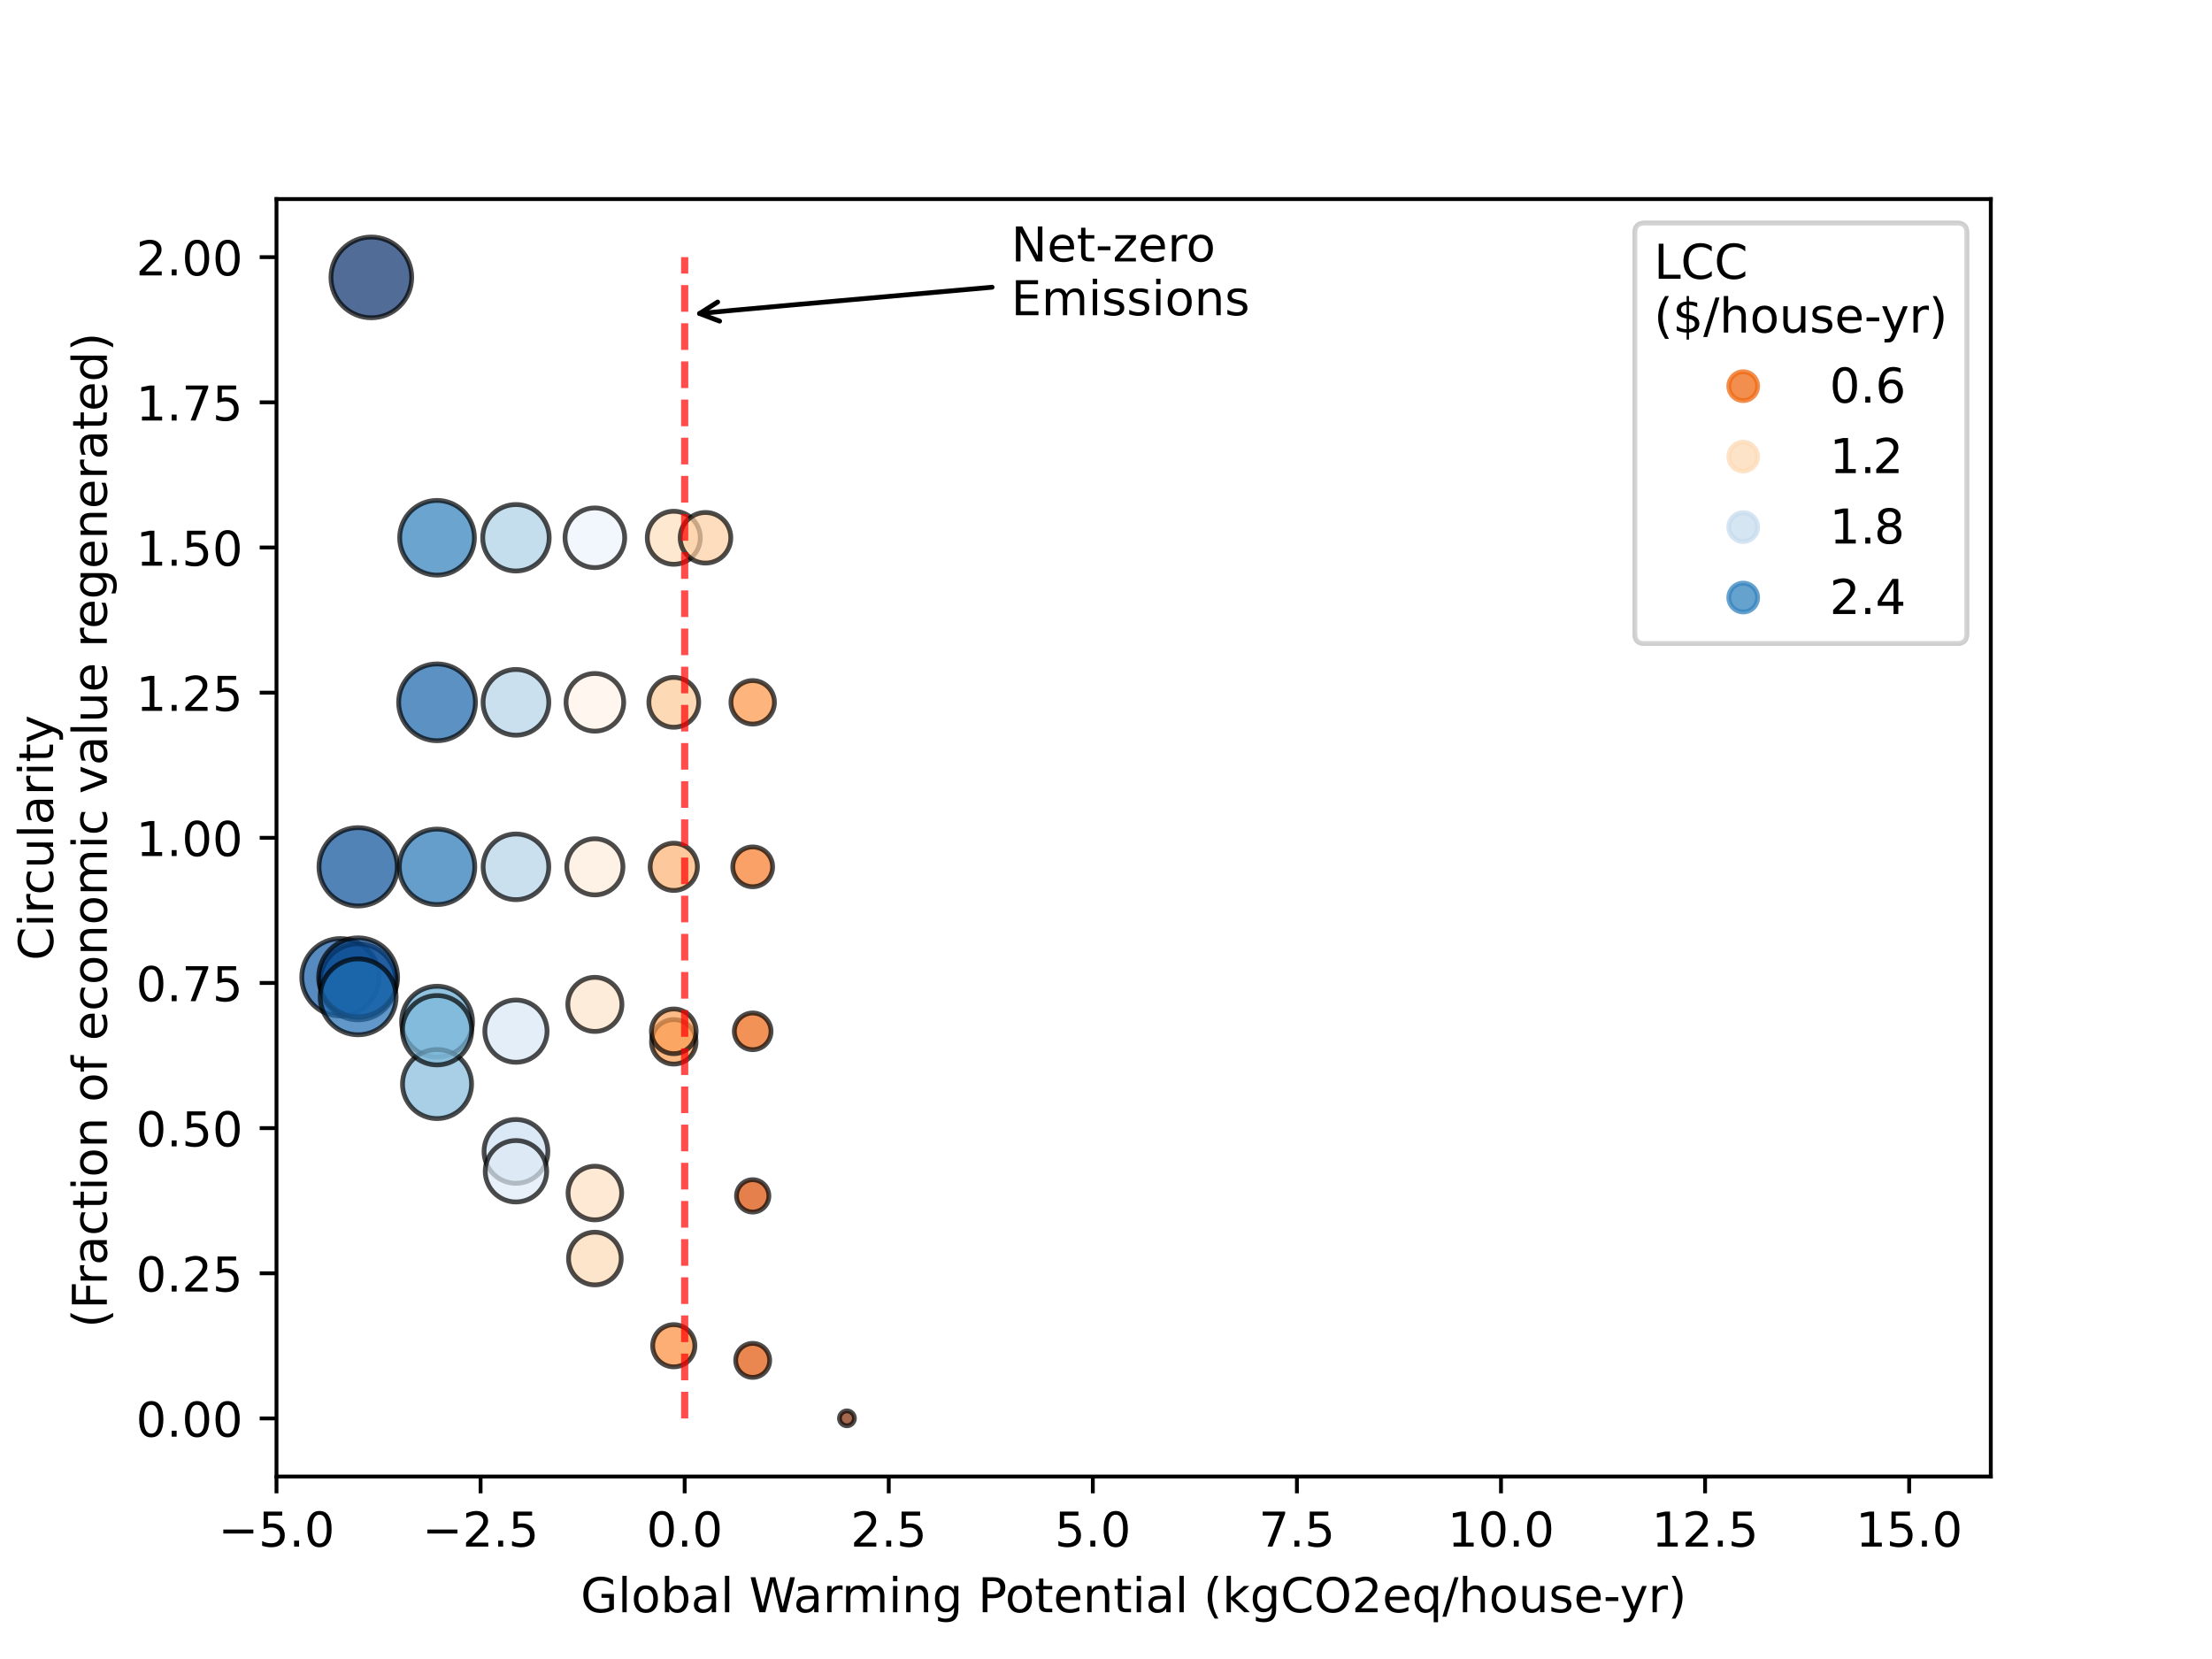 <?xml version="1.0" encoding="utf-8" standalone="no"?>
<!DOCTYPE svg PUBLIC "-//W3C//DTD SVG 1.1//EN"
  "http://www.w3.org/Graphics/SVG/1.1/DTD/svg11.dtd">
<!-- Created with matplotlib (https://matplotlib.org/) -->
<svg height="345.6pt" version="1.1" viewBox="0 0 460.8 345.6" width="460.8pt" xmlns="http://www.w3.org/2000/svg" xmlns:xlink="http://www.w3.org/1999/xlink">
 <defs>
  <style type="text/css">
*{stroke-linecap:butt;stroke-linejoin:round;}
  </style>
 </defs>
 <g id="figure_1">
  <g id="patch_1">
   <path d="M 0 345.6 
L 460.8 345.6 
L 460.8 0 
L 0 0 
z
" style="fill:#ffffff;"/>
  </g>
  <g id="axes_1">
   <g id="patch_2">
    <path d="M 57.6 307.584 
L 414.72 307.584 
L 414.72 41.472 
L 57.6 41.472 
z
" style="fill:#ffffff;"/>
   </g>
   <g id="PathCollection_1">
    <path clip-path="url(#p329e438242)" d="M 77.357 66.198 
C 79.587 66.198 81.726 65.312 83.303 63.736 
C 84.88 62.159 85.766 60.02 85.766 57.79 
C 85.766 55.559 84.88 53.42 83.303 51.843 
C 81.726 50.267 79.587 49.381 77.357 49.381 
C 75.127 49.381 72.988 50.267 71.411 51.843 
C 69.834 53.42 68.948 55.559 68.948 57.79 
C 68.948 60.02 69.834 62.159 71.411 63.736 
C 72.988 65.312 75.127 66.198 77.357 66.198 
z
" style="fill:#08306b;fill-opacity:0.7;stroke:#000000;stroke-opacity:0.7;"/>
    <path clip-path="url(#p329e438242)" d="M 70.922 211.643 
C 73.06 211.643 75.111 210.794 76.622 209.282 
C 78.134 207.771 78.983 205.72 78.983 203.583 
C 78.983 201.445 78.134 199.394 76.622 197.883 
C 75.111 196.371 73.06 195.522 70.922 195.522 
C 68.785 195.522 66.734 196.371 65.222 197.883 
C 63.711 199.394 62.861 201.445 62.861 203.583 
C 62.861 205.72 63.711 207.771 65.222 209.282 
C 66.734 210.794 68.785 211.643 70.922 211.643 
z
" style="fill:#105ba4;fill-opacity:0.7;stroke:#000000;stroke-opacity:0.7;"/>
    <path clip-path="url(#p329e438242)" d="M 176.431 297.019 
C 176.843 297.019 177.239 296.855 177.53 296.563 
C 177.822 296.272 177.986 295.876 177.986 295.464 
C 177.986 295.051 177.822 294.656 177.53 294.364 
C 177.239 294.073 176.843 293.909 176.431 293.909 
C 176.018 293.909 175.623 294.073 175.331 294.364 
C 175.04 294.656 174.876 295.051 174.876 295.464 
C 174.876 295.876 175.04 296.272 175.331 296.563 
C 175.623 296.855 176.018 297.019 176.431 297.019 
z
" style="fill:#7f2704;fill-opacity:0.7;stroke:#000000;stroke-opacity:0.7;"/>
    <path clip-path="url(#p329e438242)" d="M 74.606 212.447 
C 76.706 212.447 78.721 211.613 80.207 210.127 
C 81.692 208.642 82.527 206.627 82.527 204.526 
C 82.527 202.425 81.692 200.41 80.207 198.925 
C 78.721 197.44 76.706 196.605 74.606 196.605 
C 72.505 196.605 70.49 197.44 69.005 198.925 
C 67.519 200.41 66.685 202.425 66.685 204.526 
C 66.685 206.627 67.519 208.642 69.005 210.127 
C 70.49 211.613 72.505 212.447 74.606 212.447 
z
" style="fill:#1d6bb1;fill-opacity:0.7;stroke:#000000;stroke-opacity:0.7;"/>
    <path clip-path="url(#p329e438242)" d="M 91.045 220.221 
C 93.004 220.221 94.882 219.443 96.267 218.058 
C 97.652 216.673 98.43 214.795 98.43 212.836 
C 98.43 210.877 97.652 208.999 96.267 207.614 
C 94.882 206.229 93.004 205.451 91.045 205.451 
C 89.087 205.451 87.208 206.229 85.823 207.614 
C 84.438 208.999 83.66 210.877 83.66 212.836 
C 83.66 214.795 84.438 216.673 85.823 218.058 
C 87.208 219.443 89.087 220.221 91.045 220.221 
z
" style="fill:#62a8d2;fill-opacity:0.7;stroke:#000000;stroke-opacity:0.7;"/>
    <path clip-path="url(#p329e438242)" d="M 107.483 246.506 
C 109.246 246.506 110.937 245.806 112.183 244.559 
C 113.43 243.312 114.13 241.621 114.13 239.858 
C 114.13 238.096 113.43 236.405 112.183 235.158 
C 110.937 233.911 109.246 233.211 107.483 233.211 
C 105.72 233.211 104.029 233.911 102.782 235.158 
C 101.536 236.405 100.835 238.096 100.835 239.858 
C 100.835 241.621 101.536 243.312 102.782 244.559 
C 104.029 245.806 105.72 246.506 107.483 246.506 
z
" style="fill:#ccdff1;fill-opacity:0.7;stroke:#000000;stroke-opacity:0.7;"/>
    <path clip-path="url(#p329e438242)" d="M 123.922 267.665 
C 125.378 267.665 126.774 267.086 127.804 266.057 
C 128.833 265.028 129.411 263.631 129.411 262.176 
C 129.411 260.72 128.833 259.324 127.804 258.294 
C 126.774 257.265 125.378 256.687 123.922 256.687 
C 122.467 256.687 121.07 257.265 120.041 258.294 
C 119.012 259.324 118.433 260.72 118.433 262.176 
C 118.433 263.631 119.012 265.028 120.041 266.057 
C 121.07 267.086 122.467 267.665 123.922 267.665 
z
" style="fill:#fddbb7;fill-opacity:0.7;stroke:#000000;stroke-opacity:0.7;"/>
    <path clip-path="url(#p329e438242)" d="M 140.362 284.74 
C 141.527 284.74 142.646 284.276 143.47 283.452 
C 144.294 282.628 144.757 281.51 144.757 280.344 
C 144.757 279.178 144.294 278.06 143.47 277.236 
C 142.646 276.411 141.527 275.948 140.362 275.948 
C 139.196 275.948 138.078 276.411 137.253 277.236 
C 136.429 278.06 135.966 279.178 135.966 280.344 
C 135.966 281.51 136.429 282.628 137.253 283.452 
C 138.078 284.276 139.196 284.74 140.362 284.74 
z
" style="fill:#fd8c3b;fill-opacity:0.7;stroke:#000000;stroke-opacity:0.7;"/>
    <path clip-path="url(#p329e438242)" d="M 156.799 286.934 
C 157.739 286.934 158.64 286.561 159.304 285.896 
C 159.968 285.232 160.341 284.331 160.341 283.392 
C 160.341 282.453 159.968 281.552 159.304 280.888 
C 158.64 280.223 157.739 279.85 156.799 279.85 
C 155.86 279.85 154.959 280.223 154.295 280.888 
C 153.631 281.552 153.258 282.453 153.258 283.392 
C 153.258 284.331 153.631 285.232 154.295 285.896 
C 154.959 286.561 155.86 286.934 156.799 286.934 
z
" style="fill:#e15307;fill-opacity:0.7;stroke:#000000;stroke-opacity:0.7;"/>
    <path clip-path="url(#p329e438242)" d="M 74.606 211.818 
C 76.787 211.818 78.878 210.952 80.42 209.409 
C 81.963 207.867 82.829 205.776 82.829 203.595 
C 82.829 201.414 81.963 199.322 80.42 197.78 
C 78.878 196.238 76.787 195.371 74.606 195.371 
C 72.425 195.371 70.333 196.238 68.791 197.78 
C 67.249 199.322 66.382 201.414 66.382 203.595 
C 66.382 205.776 67.249 207.867 68.791 209.409 
C 70.333 210.952 72.425 211.818 74.606 211.818 
z
" style="fill:#08478d;fill-opacity:0.7;stroke:#000000;stroke-opacity:0.7;"/>
    <path clip-path="url(#p329e438242)" d="M 91.045 233.021 
C 92.953 233.021 94.783 232.263 96.132 230.914 
C 97.481 229.565 98.239 227.735 98.239 225.827 
C 98.239 223.919 97.481 222.089 96.132 220.741 
C 94.783 219.392 92.953 218.634 91.045 218.634 
C 89.137 218.634 87.308 219.392 85.959 220.741 
C 84.61 222.089 83.852 223.919 83.852 225.827 
C 83.852 227.735 84.61 229.565 85.959 230.914 
C 87.308 232.263 89.137 233.021 91.045 233.021 
z
" style="fill:#83bbdb;fill-opacity:0.7;stroke:#000000;stroke-opacity:0.7;"/>
    <path clip-path="url(#p329e438242)" d="M 107.483 250.394 
C 109.18 250.394 110.807 249.719 112.007 248.52 
C 113.207 247.32 113.881 245.692 113.881 243.995 
C 113.881 242.298 113.207 240.671 112.007 239.471 
C 110.807 238.271 109.18 237.597 107.483 237.597 
C 105.786 237.597 104.158 238.271 102.959 239.471 
C 101.759 240.671 101.085 242.298 101.085 243.995 
C 101.085 245.692 101.759 247.32 102.959 248.52 
C 104.158 249.719 105.786 250.394 107.483 250.394 
z
" style="fill:#deebf7;fill-opacity:0.7;stroke:#000000;stroke-opacity:0.7;"/>
    <path clip-path="url(#p329e438242)" d="M 123.922 254.117 
C 125.404 254.117 126.825 253.528 127.872 252.481 
C 128.919 251.434 129.508 250.013 129.508 248.531 
C 129.508 247.05 128.919 245.629 127.872 244.582 
C 126.825 243.534 125.404 242.946 123.922 242.946 
C 122.441 242.946 121.02 243.534 119.973 244.582 
C 118.925 245.629 118.337 247.05 118.337 248.531 
C 118.337 250.013 118.925 251.434 119.973 252.481 
C 121.02 253.528 122.441 254.117 123.922 254.117 
z
" style="fill:#fee0c3;fill-opacity:0.7;stroke:#000000;stroke-opacity:0.7;"/>
    <path clip-path="url(#p329e438242)" d="M 140.362 221.668 
C 141.591 221.668 142.77 221.18 143.639 220.311 
C 144.508 219.441 144.996 218.262 144.996 217.033 
C 144.996 215.804 144.508 214.625 143.639 213.756 
C 142.77 212.887 141.591 212.399 140.362 212.399 
C 139.133 212.399 137.954 212.887 137.085 213.756 
C 136.215 214.625 135.727 215.804 135.727 217.033 
C 135.727 218.262 136.215 219.441 137.085 220.311 
C 137.954 221.18 139.133 221.668 140.362 221.668 
z
" style="fill:#fd9d52;fill-opacity:0.7;stroke:#000000;stroke-opacity:0.7;"/>
    <path clip-path="url(#p329e438242)" d="M 156.799 252.494 
C 157.693 252.494 158.55 252.139 159.182 251.507 
C 159.814 250.875 160.169 250.018 160.169 249.124 
C 160.169 248.23 159.814 247.373 159.182 246.741 
C 158.55 246.109 157.693 245.754 156.799 245.754 
C 155.906 245.754 155.049 246.109 154.417 246.741 
C 153.785 247.373 153.43 248.23 153.43 249.124 
C 153.43 250.018 153.785 250.875 154.417 251.507 
C 155.049 252.139 155.906 252.494 156.799 252.494 
z
" style="fill:#db4b02;fill-opacity:0.7;stroke:#000000;stroke-opacity:0.7;"/>
    <path clip-path="url(#p329e438242)" d="M 74.606 215.568 
C 76.703 215.568 78.715 214.735 80.198 213.252 
C 81.682 211.768 82.515 209.756 82.515 207.659 
C 82.515 205.561 81.682 203.549 80.198 202.066 
C 78.715 200.583 76.703 199.75 74.606 199.75 
C 72.508 199.75 70.496 200.583 69.013 202.066 
C 67.53 203.549 66.697 205.561 66.697 207.659 
C 66.697 209.756 67.53 211.768 69.013 213.252 
C 70.496 214.735 72.508 215.568 74.606 215.568 
z
" style="fill:#1e6db2;fill-opacity:0.7;stroke:#000000;stroke-opacity:0.7;"/>
    <path clip-path="url(#p329e438242)" d="M 91.045 221.837 
C 92.961 221.837 94.798 221.076 96.152 219.721 
C 97.507 218.367 98.268 216.53 98.268 214.614 
C 98.268 212.699 97.507 210.861 96.152 209.507 
C 94.798 208.152 92.961 207.391 91.045 207.391 
C 89.13 207.391 87.292 208.152 85.938 209.507 
C 84.583 210.861 83.822 212.699 83.822 214.614 
C 83.822 216.53 84.583 218.367 85.938 219.721 
C 87.292 221.076 89.13 221.837 91.045 221.837 
z
" style="fill:#7db8da;fill-opacity:0.7;stroke:#000000;stroke-opacity:0.7;"/>
    <path clip-path="url(#p329e438242)" d="M 107.483 221.29 
C 109.202 221.29 110.851 220.607 112.067 219.391 
C 113.282 218.176 113.965 216.527 113.965 214.808 
C 113.965 213.089 113.282 211.44 112.067 210.224 
C 110.851 209.008 109.202 208.325 107.483 208.325 
C 105.764 208.325 104.115 209.008 102.899 210.224 
C 101.683 211.44 101 213.089 101 214.808 
C 101 216.527 101.683 218.176 102.899 219.391 
C 104.115 220.607 105.764 221.29 107.483 221.29 
z
" style="fill:#d8e7f5;fill-opacity:0.7;stroke:#000000;stroke-opacity:0.7;"/>
    <path clip-path="url(#p329e438242)" d="M 123.922 214.868 
C 125.417 214.868 126.851 214.274 127.908 213.217 
C 128.965 212.16 129.559 210.726 129.559 209.231 
C 129.559 207.737 128.965 206.303 127.908 205.246 
C 126.851 204.189 125.417 203.595 123.922 203.595 
C 122.427 203.595 120.994 204.189 119.937 205.246 
C 118.879 206.303 118.286 207.737 118.286 209.231 
C 118.286 210.726 118.879 212.16 119.937 213.217 
C 120.994 214.274 122.427 214.868 123.922 214.868 
z
" style="fill:#fee4cb;fill-opacity:0.7;stroke:#000000;stroke-opacity:0.7;"/>
    <path clip-path="url(#p329e438242)" d="M 140.362 219.5 
C 141.596 219.5 142.781 219.009 143.654 218.136 
C 144.527 217.263 145.018 216.079 145.018 214.844 
C 145.018 213.609 144.527 212.425 143.654 211.552 
C 142.781 210.679 141.596 210.188 140.362 210.188 
C 139.127 210.188 137.943 210.679 137.069 211.552 
C 136.196 212.425 135.706 213.609 135.706 214.844 
C 135.706 216.079 136.196 217.263 137.069 218.136 
C 137.943 219.009 139.127 219.5 140.362 219.5 
z
" style="fill:#fd9f55;fill-opacity:0.7;stroke:#000000;stroke-opacity:0.7;"/>
    <path clip-path="url(#p329e438242)" d="M 156.799 218.666 
C 157.813 218.666 158.785 218.264 159.502 217.547 
C 160.219 216.83 160.622 215.858 160.622 214.844 
C 160.622 213.83 160.219 212.858 159.502 212.141 
C 158.785 211.424 157.813 211.022 156.799 211.022 
C 155.786 211.022 154.813 211.424 154.097 212.141 
C 153.38 212.858 152.977 213.83 152.977 214.844 
C 152.977 215.858 153.38 216.83 154.097 217.547 
C 154.813 218.264 155.786 218.666 156.799 218.666 
z
" style="fill:#ed6410;fill-opacity:0.7;stroke:#000000;stroke-opacity:0.7;"/>
    <path clip-path="url(#p329e438242)" d="M 74.606 188.735 
C 76.769 188.735 78.845 187.875 80.375 186.345 
C 81.905 184.815 82.764 182.74 82.764 180.576 
C 82.764 178.412 81.905 176.337 80.375 174.807 
C 78.845 173.277 76.769 172.417 74.606 172.417 
C 72.442 172.417 70.367 173.277 68.837 174.807 
C 67.307 176.337 66.447 178.412 66.447 180.576 
C 66.447 182.74 67.307 184.815 68.837 186.345 
C 70.367 187.875 72.442 188.735 74.606 188.735 
z
" style="fill:#084f99;fill-opacity:0.7;stroke:#000000;stroke-opacity:0.7;"/>
    <path clip-path="url(#p329e438242)" d="M 91.045 188.436 
C 93.13 188.436 95.129 187.608 96.603 186.134 
C 98.077 184.66 98.905 182.661 98.905 180.576 
C 98.905 178.491 98.077 176.492 96.603 175.018 
C 95.129 173.544 93.13 172.716 91.045 172.716 
C 88.961 172.716 86.961 173.544 85.487 175.018 
C 84.013 176.492 83.185 178.491 83.185 180.576 
C 83.185 182.661 84.013 184.66 85.487 186.134 
C 86.961 187.608 88.961 188.436 91.045 188.436 
z
" style="fill:#2474b6;fill-opacity:0.7;stroke:#000000;stroke-opacity:0.7;"/>
    <path clip-path="url(#p329e438242)" d="M 107.483 187.417 
C 109.297 187.417 111.037 186.696 112.32 185.413 
C 113.603 184.13 114.323 182.39 114.323 180.576 
C 114.323 178.762 113.603 177.022 112.32 175.739 
C 111.037 174.456 109.297 173.735 107.483 173.735 
C 105.669 173.735 103.929 174.456 102.646 175.739 
C 101.363 177.022 100.642 178.762 100.642 180.576 
C 100.642 182.39 101.363 184.13 102.646 185.413 
C 103.929 186.696 105.669 187.417 107.483 187.417 
z
" style="fill:#b6d4e9;fill-opacity:0.7;stroke:#000000;stroke-opacity:0.7;"/>
    <path clip-path="url(#p329e438242)" d="M 123.922 186.423 
C 125.473 186.423 126.96 185.807 128.057 184.71 
C 129.153 183.614 129.769 182.127 129.769 180.576 
C 129.769 179.025 129.153 177.538 128.057 176.442 
C 126.96 175.345 125.473 174.729 123.922 174.729 
C 122.372 174.729 120.884 175.345 119.788 176.442 
C 118.691 177.538 118.075 179.025 118.075 180.576 
C 118.075 182.127 118.691 183.614 119.788 184.71 
C 120.884 185.807 122.372 186.423 123.922 186.423 
z
" style="fill:#feeddc;fill-opacity:0.7;stroke:#000000;stroke-opacity:0.7;"/>
    <path clip-path="url(#p329e438242)" d="M 140.362 185.497 
C 141.667 185.497 142.918 184.978 143.841 184.055 
C 144.764 183.133 145.282 181.881 145.282 180.576 
C 145.282 179.271 144.764 178.019 143.841 177.097 
C 142.918 176.174 141.667 175.655 140.362 175.655 
C 139.057 175.655 137.805 176.174 136.882 177.097 
C 135.96 178.019 135.441 179.271 135.441 180.576 
C 135.441 181.881 135.96 183.133 136.882 184.055 
C 137.805 184.978 139.057 185.497 140.362 185.497 
z
" style="fill:#fdb171;fill-opacity:0.7;stroke:#000000;stroke-opacity:0.7;"/>
    <path clip-path="url(#p329e438242)" d="M 156.799 184.723 
C 157.899 184.723 158.954 184.286 159.732 183.508 
C 160.509 182.731 160.946 181.676 160.946 180.576 
C 160.946 179.476 160.509 178.421 159.732 177.644 
C 158.954 176.866 157.899 176.429 156.799 176.429 
C 155.7 176.429 154.645 176.866 153.867 177.644 
C 153.09 178.421 152.653 179.476 152.653 180.576 
C 152.653 181.676 153.09 182.731 153.867 183.508 
C 154.645 184.286 155.7 184.723 156.799 184.723 
z
" style="fill:#f77a26;fill-opacity:0.7;stroke:#000000;stroke-opacity:0.7;"/>
    <path clip-path="url(#p329e438242)" d="M 91.045 154.308 
C 93.167 154.308 95.202 153.465 96.702 151.965 
C 98.202 150.465 99.045 148.43 99.045 146.308 
C 99.045 144.186 98.202 142.151 96.702 140.651 
C 95.202 139.151 93.167 138.308 91.045 138.308 
C 88.924 138.308 86.888 139.151 85.388 140.651 
C 83.888 142.151 83.045 144.186 83.045 146.308 
C 83.045 148.43 83.888 150.465 85.388 151.965 
C 86.888 153.465 88.924 154.308 91.045 154.308 
z
" style="fill:#1663aa;fill-opacity:0.7;stroke:#000000;stroke-opacity:0.7;"/>
    <path clip-path="url(#p329e438242)" d="M 107.483 153.155 
C 109.299 153.155 111.04 152.433 112.324 151.149 
C 113.608 149.865 114.329 148.124 114.329 146.308 
C 114.329 144.492 113.608 142.751 112.324 141.467 
C 111.04 140.183 109.299 139.462 107.483 139.462 
C 105.667 139.462 103.926 140.183 102.642 141.467 
C 101.358 142.751 100.636 144.492 100.636 146.308 
C 100.636 148.124 101.358 149.865 102.642 151.149 
C 103.926 152.433 105.667 153.155 107.483 153.155 
z
" style="fill:#b6d4e9;fill-opacity:0.7;stroke:#000000;stroke-opacity:0.7;"/>
    <path clip-path="url(#p329e438242)" d="M 123.922 152.313 
C 125.515 152.313 127.043 151.681 128.169 150.555 
C 129.295 149.428 129.928 147.901 129.928 146.308 
C 129.928 144.715 129.295 143.188 128.169 142.062 
C 127.043 140.935 125.515 140.303 123.922 140.303 
C 122.33 140.303 120.802 140.935 119.676 142.062 
C 118.55 143.188 117.917 144.715 117.917 146.308 
C 117.917 147.901 118.55 149.428 119.676 150.555 
C 120.802 151.681 122.33 152.313 123.922 152.313 
z
" style="fill:#fff4e9;fill-opacity:0.7;stroke:#000000;stroke-opacity:0.7;"/>
    <path clip-path="url(#p329e438242)" d="M 140.362 151.501 
C 141.739 151.501 143.06 150.954 144.034 149.98 
C 145.008 149.006 145.555 147.685 145.555 146.308 
C 145.555 144.931 145.008 143.61 144.034 142.636 
C 143.06 141.662 141.739 141.115 140.362 141.115 
C 138.985 141.115 137.664 141.662 136.69 142.636 
C 135.716 143.61 135.169 144.931 135.169 146.308 
C 135.169 147.685 135.716 149.006 136.69 149.98 
C 137.664 150.954 138.985 151.501 140.362 151.501 
z
" style="fill:#fdc997;fill-opacity:0.7;stroke:#000000;stroke-opacity:0.7;"/>
    <path clip-path="url(#p329e438242)" d="M 156.799 150.838 
C 158.001 150.838 159.153 150.361 160.003 149.511 
C 160.852 148.662 161.33 147.509 161.33 146.308 
C 161.33 145.107 160.852 143.954 160.003 143.105 
C 159.153 142.255 158.001 141.778 156.799 141.778 
C 155.598 141.778 154.446 142.255 153.596 143.105 
C 152.747 143.954 152.269 145.107 152.269 146.308 
C 152.269 147.509 152.747 148.662 153.596 149.511 
C 154.446 150.361 155.598 150.838 156.799 150.838 
z
" style="fill:#fd9446;fill-opacity:0.7;stroke:#000000;stroke-opacity:0.7;"/>
    <path clip-path="url(#p329e438242)" d="M 91.045 119.81 
C 93.109 119.81 95.088 118.99 96.548 117.53 
C 98.007 116.071 98.827 114.092 98.827 112.028 
C 98.827 109.964 98.007 107.985 96.548 106.525 
C 95.088 105.066 93.109 104.246 91.045 104.246 
C 88.981 104.246 87.002 105.066 85.543 106.525 
C 84.083 107.985 83.263 109.964 83.263 112.028 
C 83.263 114.092 84.083 116.071 85.543 117.53 
C 87.002 118.99 88.981 119.81 91.045 119.81 
z
" style="fill:#2e7ebc;fill-opacity:0.7;stroke:#000000;stroke-opacity:0.7;"/>
    <path clip-path="url(#p329e438242)" d="M 107.483 118.953 
C 109.319 118.953 111.081 118.224 112.38 116.925 
C 113.678 115.626 114.408 113.865 114.408 112.028 
C 114.408 110.191 113.678 108.43 112.38 107.131 
C 111.081 105.832 109.319 105.103 107.483 105.103 
C 105.646 105.103 103.885 105.832 102.586 107.131 
C 101.287 108.43 100.558 110.191 100.558 112.028 
C 100.558 113.865 101.287 115.626 102.586 116.925 
C 103.885 118.224 105.646 118.953 107.483 118.953 
z
" style="fill:#acd0e6;fill-opacity:0.7;stroke:#000000;stroke-opacity:0.7;"/>
    <path clip-path="url(#p329e438242)" d="M 123.922 118.243 
C 125.571 118.243 127.152 117.588 128.317 116.423 
C 129.483 115.257 130.137 113.676 130.137 112.028 
C 130.137 110.38 129.483 108.799 128.317 107.633 
C 127.152 106.468 125.571 105.813 123.922 105.813 
C 122.274 105.813 120.693 106.468 119.528 107.633 
C 118.362 108.799 117.707 110.38 117.707 112.028 
C 117.707 113.676 118.362 115.257 119.528 116.423 
C 120.693 117.588 122.274 118.243 123.922 118.243 
z
" style="fill:#ecf4fb;fill-opacity:0.7;stroke:#000000;stroke-opacity:0.7;"/>
    <path clip-path="url(#p329e438242)" d="M 140.362 117.552 
C 141.827 117.552 143.232 116.97 144.267 115.934 
C 145.303 114.898 145.885 113.493 145.885 112.028 
C 145.885 110.563 145.303 109.158 144.267 108.122 
C 143.232 107.086 141.827 106.504 140.362 106.504 
C 138.897 106.504 137.492 107.086 136.456 108.122 
C 135.42 109.158 134.838 110.563 134.838 112.028 
C 134.838 113.493 135.42 114.898 136.456 115.934 
C 137.492 116.97 138.897 117.552 140.362 117.552 
z
" style="fill:#fedebd;fill-opacity:0.7;stroke:#000000;stroke-opacity:0.7;"/>
    <path clip-path="url(#p329e438242)" d="M 146.968 117.299 
C 148.366 117.299 149.707 116.743 150.695 115.755 
C 151.684 114.767 152.239 113.426 152.239 112.028 
C 152.239 110.63 151.684 109.289 150.695 108.301 
C 149.707 107.313 148.366 106.757 146.968 106.757 
C 145.571 106.757 144.23 107.313 143.242 108.301 
C 142.253 109.289 141.698 110.63 141.698 112.028 
C 141.698 113.426 142.253 114.767 143.242 115.755 
C 144.23 116.743 145.571 117.299 146.968 117.299 
z
" style="fill:#fdcfa1;fill-opacity:0.7;stroke:#000000;stroke-opacity:0.7;"/>
   </g>
   <g id="matplotlib.axis_1">
    <g id="xtick_1">
     <g id="line2d_1">
      <defs>
       <path d="M 0 0 
L 0 3.5 
" id="m6cc11d0731" style="stroke:#000000;stroke-width:0.8;"/>
      </defs>
      <g>
       <use style="stroke:#000000;stroke-width:0.8;" x="57.6" xlink:href="#m6cc11d0731" y="307.584"/>
      </g>
     </g>
     <g id="text_1">
      <!-- −5.0 -->
      <defs>
       <path d="M 10.594 35.5 
L 73.188 35.5 
L 73.188 27.203 
L 10.594 27.203 
z
" id="DejaVuSans-8722"/>
       <path d="M 10.797 72.906 
L 49.516 72.906 
L 49.516 64.594 
L 19.828 64.594 
L 19.828 46.734 
Q 21.969 47.469 24.109 47.828 
Q 26.266 48.188 28.422 48.188 
Q 40.625 48.188 47.75 41.5 
Q 54.891 34.812 54.891 23.391 
Q 54.891 11.625 47.562 5.094 
Q 40.234 -1.422 26.906 -1.422 
Q 22.312 -1.422 17.547 -0.641 
Q 12.797 0.141 7.719 1.703 
L 7.719 11.625 
Q 12.109 9.234 16.797 8.062 
Q 21.484 6.891 26.703 6.891 
Q 35.156 6.891 40.078 11.328 
Q 45.016 15.766 45.016 23.391 
Q 45.016 31 40.078 35.438 
Q 35.156 39.891 26.703 39.891 
Q 22.75 39.891 18.812 39.016 
Q 14.891 38.141 10.797 36.281 
z
" id="DejaVuSans-53"/>
       <path d="M 10.688 12.406 
L 21 12.406 
L 21 0 
L 10.688 0 
z
" id="DejaVuSans-46"/>
       <path d="M 31.781 66.406 
Q 24.172 66.406 20.328 58.906 
Q 16.5 51.422 16.5 36.375 
Q 16.5 21.391 20.328 13.891 
Q 24.172 6.391 31.781 6.391 
Q 39.453 6.391 43.281 13.891 
Q 47.125 21.391 47.125 36.375 
Q 47.125 51.422 43.281 58.906 
Q 39.453 66.406 31.781 66.406 
z
M 31.781 74.219 
Q 44.047 74.219 50.516 64.516 
Q 56.984 54.828 56.984 36.375 
Q 56.984 17.969 50.516 8.266 
Q 44.047 -1.422 31.781 -1.422 
Q 19.531 -1.422 13.062 8.266 
Q 6.594 17.969 6.594 36.375 
Q 6.594 54.828 13.062 64.516 
Q 19.531 74.219 31.781 74.219 
z
" id="DejaVuSans-48"/>
      </defs>
      <g transform="translate(45.459 322.182)scale(0.1 -0.1)">
       <use xlink:href="#DejaVuSans-8722"/>
       <use x="83.789" xlink:href="#DejaVuSans-53"/>
       <use x="147.412" xlink:href="#DejaVuSans-46"/>
       <use x="179.199" xlink:href="#DejaVuSans-48"/>
      </g>
     </g>
    </g>
    <g id="xtick_2">
     <g id="line2d_2">
      <g>
       <use style="stroke:#000000;stroke-width:0.8;" x="100.114" xlink:href="#m6cc11d0731" y="307.584"/>
      </g>
     </g>
     <g id="text_2">
      <!-- −2.5 -->
      <defs>
       <path d="M 19.188 8.297 
L 53.609 8.297 
L 53.609 0 
L 7.328 0 
L 7.328 8.297 
Q 12.938 14.109 22.625 23.891 
Q 32.328 33.688 34.812 36.531 
Q 39.547 41.844 41.422 45.531 
Q 43.312 49.219 43.312 52.781 
Q 43.312 58.594 39.234 62.25 
Q 35.156 65.922 28.609 65.922 
Q 23.969 65.922 18.812 64.312 
Q 13.672 62.703 7.812 59.422 
L 7.812 69.391 
Q 13.766 71.781 18.938 73 
Q 24.125 74.219 28.422 74.219 
Q 39.75 74.219 46.484 68.547 
Q 53.219 62.891 53.219 53.422 
Q 53.219 48.922 51.531 44.891 
Q 49.859 40.875 45.406 35.406 
Q 44.188 33.984 37.641 27.219 
Q 31.109 20.453 19.188 8.297 
z
" id="DejaVuSans-50"/>
      </defs>
      <g transform="translate(87.973 322.182)scale(0.1 -0.1)">
       <use xlink:href="#DejaVuSans-8722"/>
       <use x="83.789" xlink:href="#DejaVuSans-50"/>
       <use x="147.412" xlink:href="#DejaVuSans-46"/>
       <use x="179.199" xlink:href="#DejaVuSans-53"/>
      </g>
     </g>
    </g>
    <g id="xtick_3">
     <g id="line2d_3">
      <g>
       <use style="stroke:#000000;stroke-width:0.8;" x="142.629" xlink:href="#m6cc11d0731" y="307.584"/>
      </g>
     </g>
     <g id="text_3">
      <!-- 0.0 -->
      <g transform="translate(134.677 322.182)scale(0.1 -0.1)">
       <use xlink:href="#DejaVuSans-48"/>
       <use x="63.623" xlink:href="#DejaVuSans-46"/>
       <use x="95.41" xlink:href="#DejaVuSans-48"/>
      </g>
     </g>
    </g>
    <g id="xtick_4">
     <g id="line2d_4">
      <g>
       <use style="stroke:#000000;stroke-width:0.8;" x="185.143" xlink:href="#m6cc11d0731" y="307.584"/>
      </g>
     </g>
     <g id="text_4">
      <!-- 2.5 -->
      <g transform="translate(177.191 322.182)scale(0.1 -0.1)">
       <use xlink:href="#DejaVuSans-50"/>
       <use x="63.623" xlink:href="#DejaVuSans-46"/>
       <use x="95.41" xlink:href="#DejaVuSans-53"/>
      </g>
     </g>
    </g>
    <g id="xtick_5">
     <g id="line2d_5">
      <g>
       <use style="stroke:#000000;stroke-width:0.8;" x="227.657" xlink:href="#m6cc11d0731" y="307.584"/>
      </g>
     </g>
     <g id="text_5">
      <!-- 5.0 -->
      <g transform="translate(219.706 322.182)scale(0.1 -0.1)">
       <use xlink:href="#DejaVuSans-53"/>
       <use x="63.623" xlink:href="#DejaVuSans-46"/>
       <use x="95.41" xlink:href="#DejaVuSans-48"/>
      </g>
     </g>
    </g>
    <g id="xtick_6">
     <g id="line2d_6">
      <g>
       <use style="stroke:#000000;stroke-width:0.8;" x="270.171" xlink:href="#m6cc11d0731" y="307.584"/>
      </g>
     </g>
     <g id="text_6">
      <!-- 7.5 -->
      <defs>
       <path d="M 8.203 72.906 
L 55.078 72.906 
L 55.078 68.703 
L 28.609 0 
L 18.312 0 
L 43.219 64.594 
L 8.203 64.594 
z
" id="DejaVuSans-55"/>
      </defs>
      <g transform="translate(262.22 322.182)scale(0.1 -0.1)">
       <use xlink:href="#DejaVuSans-55"/>
       <use x="63.623" xlink:href="#DejaVuSans-46"/>
       <use x="95.41" xlink:href="#DejaVuSans-53"/>
      </g>
     </g>
    </g>
    <g id="xtick_7">
     <g id="line2d_7">
      <g>
       <use style="stroke:#000000;stroke-width:0.8;" x="312.686" xlink:href="#m6cc11d0731" y="307.584"/>
      </g>
     </g>
     <g id="text_7">
      <!-- 10.0 -->
      <defs>
       <path d="M 12.406 8.297 
L 28.516 8.297 
L 28.516 63.922 
L 10.984 60.406 
L 10.984 69.391 
L 28.422 72.906 
L 38.281 72.906 
L 38.281 8.297 
L 54.391 8.297 
L 54.391 0 
L 12.406 0 
z
" id="DejaVuSans-49"/>
      </defs>
      <g transform="translate(301.553 322.182)scale(0.1 -0.1)">
       <use xlink:href="#DejaVuSans-49"/>
       <use x="63.623" xlink:href="#DejaVuSans-48"/>
       <use x="127.246" xlink:href="#DejaVuSans-46"/>
       <use x="159.033" xlink:href="#DejaVuSans-48"/>
      </g>
     </g>
    </g>
    <g id="xtick_8">
     <g id="line2d_8">
      <g>
       <use style="stroke:#000000;stroke-width:0.8;" x="355.2" xlink:href="#m6cc11d0731" y="307.584"/>
      </g>
     </g>
     <g id="text_8">
      <!-- 12.5 -->
      <g transform="translate(344.067 322.182)scale(0.1 -0.1)">
       <use xlink:href="#DejaVuSans-49"/>
       <use x="63.623" xlink:href="#DejaVuSans-50"/>
       <use x="127.246" xlink:href="#DejaVuSans-46"/>
       <use x="159.033" xlink:href="#DejaVuSans-53"/>
      </g>
     </g>
    </g>
    <g id="xtick_9">
     <g id="line2d_9">
      <g>
       <use style="stroke:#000000;stroke-width:0.8;" x="397.714" xlink:href="#m6cc11d0731" y="307.584"/>
      </g>
     </g>
     <g id="text_9">
      <!-- 15.0 -->
      <g transform="translate(386.581 322.182)scale(0.1 -0.1)">
       <use xlink:href="#DejaVuSans-49"/>
       <use x="63.623" xlink:href="#DejaVuSans-53"/>
       <use x="127.246" xlink:href="#DejaVuSans-46"/>
       <use x="159.033" xlink:href="#DejaVuSans-48"/>
      </g>
     </g>
    </g>
    <g id="text_10">
     <!-- Global Warming Potential (kgCO2eq/house-yr) -->
     <defs>
      <path d="M 59.516 10.406 
L 59.516 29.984 
L 43.406 29.984 
L 43.406 38.094 
L 69.281 38.094 
L 69.281 6.781 
Q 63.578 2.734 56.688 0.656 
Q 49.812 -1.422 42 -1.422 
Q 24.906 -1.422 15.25 8.562 
Q 5.609 18.562 5.609 36.375 
Q 5.609 54.25 15.25 64.234 
Q 24.906 74.219 42 74.219 
Q 49.125 74.219 55.547 72.453 
Q 61.969 70.703 67.391 67.281 
L 67.391 56.781 
Q 61.922 61.422 55.766 63.766 
Q 49.609 66.109 42.828 66.109 
Q 29.438 66.109 22.719 58.641 
Q 16.016 51.172 16.016 36.375 
Q 16.016 21.625 22.719 14.156 
Q 29.438 6.688 42.828 6.688 
Q 48.047 6.688 52.141 7.594 
Q 56.25 8.5 59.516 10.406 
z
" id="DejaVuSans-71"/>
      <path d="M 9.422 75.984 
L 18.406 75.984 
L 18.406 0 
L 9.422 0 
z
" id="DejaVuSans-108"/>
      <path d="M 30.609 48.391 
Q 23.391 48.391 19.188 42.75 
Q 14.984 37.109 14.984 27.297 
Q 14.984 17.484 19.156 11.844 
Q 23.344 6.203 30.609 6.203 
Q 37.797 6.203 41.984 11.859 
Q 46.188 17.531 46.188 27.297 
Q 46.188 37.016 41.984 42.703 
Q 37.797 48.391 30.609 48.391 
z
M 30.609 56 
Q 42.328 56 49.016 48.375 
Q 55.719 40.766 55.719 27.297 
Q 55.719 13.875 49.016 6.219 
Q 42.328 -1.422 30.609 -1.422 
Q 18.844 -1.422 12.172 6.219 
Q 5.516 13.875 5.516 27.297 
Q 5.516 40.766 12.172 48.375 
Q 18.844 56 30.609 56 
z
" id="DejaVuSans-111"/>
      <path d="M 48.688 27.297 
Q 48.688 37.203 44.609 42.844 
Q 40.531 48.484 33.406 48.484 
Q 26.266 48.484 22.188 42.844 
Q 18.109 37.203 18.109 27.297 
Q 18.109 17.391 22.188 11.75 
Q 26.266 6.109 33.406 6.109 
Q 40.531 6.109 44.609 11.75 
Q 48.688 17.391 48.688 27.297 
z
M 18.109 46.391 
Q 20.953 51.266 25.266 53.625 
Q 29.594 56 35.594 56 
Q 45.562 56 51.781 48.094 
Q 58.016 40.188 58.016 27.297 
Q 58.016 14.406 51.781 6.484 
Q 45.562 -1.422 35.594 -1.422 
Q 29.594 -1.422 25.266 0.953 
Q 20.953 3.328 18.109 8.203 
L 18.109 0 
L 9.078 0 
L 9.078 75.984 
L 18.109 75.984 
z
" id="DejaVuSans-98"/>
      <path d="M 34.281 27.484 
Q 23.391 27.484 19.188 25 
Q 14.984 22.516 14.984 16.5 
Q 14.984 11.719 18.141 8.906 
Q 21.297 6.109 26.703 6.109 
Q 34.188 6.109 38.703 11.406 
Q 43.219 16.703 43.219 25.484 
L 43.219 27.484 
z
M 52.203 31.203 
L 52.203 0 
L 43.219 0 
L 43.219 8.297 
Q 40.141 3.328 35.547 0.953 
Q 30.953 -1.422 24.312 -1.422 
Q 15.922 -1.422 10.953 3.297 
Q 6 8.016 6 15.922 
Q 6 25.141 12.172 29.828 
Q 18.359 34.516 30.609 34.516 
L 43.219 34.516 
L 43.219 35.406 
Q 43.219 41.609 39.141 45 
Q 35.062 48.391 27.688 48.391 
Q 23 48.391 18.547 47.266 
Q 14.109 46.141 10.016 43.891 
L 10.016 52.203 
Q 14.938 54.109 19.578 55.047 
Q 24.219 56 28.609 56 
Q 40.484 56 46.344 49.844 
Q 52.203 43.703 52.203 31.203 
z
" id="DejaVuSans-97"/>
      <path id="DejaVuSans-32"/>
      <path d="M 3.328 72.906 
L 13.281 72.906 
L 28.609 11.281 
L 43.891 72.906 
L 54.984 72.906 
L 70.312 11.281 
L 85.594 72.906 
L 95.609 72.906 
L 77.297 0 
L 64.891 0 
L 49.516 63.281 
L 33.984 0 
L 21.578 0 
z
" id="DejaVuSans-87"/>
      <path d="M 41.109 46.297 
Q 39.594 47.172 37.812 47.578 
Q 36.031 48 33.891 48 
Q 26.266 48 22.188 43.047 
Q 18.109 38.094 18.109 28.812 
L 18.109 0 
L 9.078 0 
L 9.078 54.688 
L 18.109 54.688 
L 18.109 46.188 
Q 20.953 51.172 25.484 53.578 
Q 30.031 56 36.531 56 
Q 37.453 56 38.578 55.875 
Q 39.703 55.766 41.062 55.516 
z
" id="DejaVuSans-114"/>
      <path d="M 52 44.188 
Q 55.375 50.25 60.062 53.125 
Q 64.75 56 71.094 56 
Q 79.641 56 84.281 50.016 
Q 88.922 44.047 88.922 33.016 
L 88.922 0 
L 79.891 0 
L 79.891 32.719 
Q 79.891 40.578 77.094 44.375 
Q 74.312 48.188 68.609 48.188 
Q 61.625 48.188 57.562 43.547 
Q 53.516 38.922 53.516 30.906 
L 53.516 0 
L 44.484 0 
L 44.484 32.719 
Q 44.484 40.625 41.703 44.406 
Q 38.922 48.188 33.109 48.188 
Q 26.219 48.188 22.156 43.531 
Q 18.109 38.875 18.109 30.906 
L 18.109 0 
L 9.078 0 
L 9.078 54.688 
L 18.109 54.688 
L 18.109 46.188 
Q 21.188 51.219 25.484 53.609 
Q 29.781 56 35.688 56 
Q 41.656 56 45.828 52.969 
Q 50 49.953 52 44.188 
z
" id="DejaVuSans-109"/>
      <path d="M 9.422 54.688 
L 18.406 54.688 
L 18.406 0 
L 9.422 0 
z
M 9.422 75.984 
L 18.406 75.984 
L 18.406 64.594 
L 9.422 64.594 
z
" id="DejaVuSans-105"/>
      <path d="M 54.891 33.016 
L 54.891 0 
L 45.906 0 
L 45.906 32.719 
Q 45.906 40.484 42.875 44.328 
Q 39.844 48.188 33.797 48.188 
Q 26.516 48.188 22.312 43.547 
Q 18.109 38.922 18.109 30.906 
L 18.109 0 
L 9.078 0 
L 9.078 54.688 
L 18.109 54.688 
L 18.109 46.188 
Q 21.344 51.125 25.703 53.562 
Q 30.078 56 35.797 56 
Q 45.219 56 50.047 50.172 
Q 54.891 44.344 54.891 33.016 
z
" id="DejaVuSans-110"/>
      <path d="M 45.406 27.984 
Q 45.406 37.75 41.375 43.109 
Q 37.359 48.484 30.078 48.484 
Q 22.859 48.484 18.828 43.109 
Q 14.797 37.75 14.797 27.984 
Q 14.797 18.266 18.828 12.891 
Q 22.859 7.516 30.078 7.516 
Q 37.359 7.516 41.375 12.891 
Q 45.406 18.266 45.406 27.984 
z
M 54.391 6.781 
Q 54.391 -7.172 48.188 -13.984 
Q 42 -20.797 29.203 -20.797 
Q 24.469 -20.797 20.266 -20.094 
Q 16.062 -19.391 12.109 -17.922 
L 12.109 -9.188 
Q 16.062 -11.328 19.922 -12.344 
Q 23.781 -13.375 27.781 -13.375 
Q 36.625 -13.375 41.016 -8.766 
Q 45.406 -4.156 45.406 5.172 
L 45.406 9.625 
Q 42.625 4.781 38.281 2.391 
Q 33.938 0 27.875 0 
Q 17.828 0 11.672 7.656 
Q 5.516 15.328 5.516 27.984 
Q 5.516 40.672 11.672 48.328 
Q 17.828 56 27.875 56 
Q 33.938 56 38.281 53.609 
Q 42.625 51.219 45.406 46.391 
L 45.406 54.688 
L 54.391 54.688 
z
" id="DejaVuSans-103"/>
      <path d="M 19.672 64.797 
L 19.672 37.406 
L 32.078 37.406 
Q 38.969 37.406 42.719 40.969 
Q 46.484 44.531 46.484 51.125 
Q 46.484 57.672 42.719 61.234 
Q 38.969 64.797 32.078 64.797 
z
M 9.812 72.906 
L 32.078 72.906 
Q 44.344 72.906 50.609 67.359 
Q 56.891 61.812 56.891 51.125 
Q 56.891 40.328 50.609 34.812 
Q 44.344 29.297 32.078 29.297 
L 19.672 29.297 
L 19.672 0 
L 9.812 0 
z
" id="DejaVuSans-80"/>
      <path d="M 18.312 70.219 
L 18.312 54.688 
L 36.812 54.688 
L 36.812 47.703 
L 18.312 47.703 
L 18.312 18.016 
Q 18.312 11.328 20.141 9.422 
Q 21.969 7.516 27.594 7.516 
L 36.812 7.516 
L 36.812 0 
L 27.594 0 
Q 17.188 0 13.234 3.875 
Q 9.281 7.766 9.281 18.016 
L 9.281 47.703 
L 2.688 47.703 
L 2.688 54.688 
L 9.281 54.688 
L 9.281 70.219 
z
" id="DejaVuSans-116"/>
      <path d="M 56.203 29.594 
L 56.203 25.203 
L 14.891 25.203 
Q 15.484 15.922 20.484 11.062 
Q 25.484 6.203 34.422 6.203 
Q 39.594 6.203 44.453 7.469 
Q 49.312 8.734 54.109 11.281 
L 54.109 2.781 
Q 49.266 0.734 44.188 -0.344 
Q 39.109 -1.422 33.891 -1.422 
Q 20.797 -1.422 13.156 6.188 
Q 5.516 13.812 5.516 26.812 
Q 5.516 40.234 12.766 48.109 
Q 20.016 56 32.328 56 
Q 43.359 56 49.781 48.891 
Q 56.203 41.797 56.203 29.594 
z
M 47.219 32.234 
Q 47.125 39.594 43.094 43.984 
Q 39.062 48.391 32.422 48.391 
Q 24.906 48.391 20.391 44.141 
Q 15.875 39.891 15.188 32.172 
z
" id="DejaVuSans-101"/>
      <path d="M 31 75.875 
Q 24.469 64.656 21.281 53.656 
Q 18.109 42.672 18.109 31.391 
Q 18.109 20.125 21.312 9.062 
Q 24.516 -2 31 -13.188 
L 23.188 -13.188 
Q 15.875 -1.703 12.234 9.375 
Q 8.594 20.453 8.594 31.391 
Q 8.594 42.281 12.203 53.312 
Q 15.828 64.359 23.188 75.875 
z
" id="DejaVuSans-40"/>
      <path d="M 9.078 75.984 
L 18.109 75.984 
L 18.109 31.109 
L 44.922 54.688 
L 56.391 54.688 
L 27.391 29.109 
L 57.625 0 
L 45.906 0 
L 18.109 26.703 
L 18.109 0 
L 9.078 0 
z
" id="DejaVuSans-107"/>
      <path d="M 64.406 67.281 
L 64.406 56.891 
Q 59.422 61.531 53.781 63.812 
Q 48.141 66.109 41.797 66.109 
Q 29.297 66.109 22.656 58.469 
Q 16.016 50.828 16.016 36.375 
Q 16.016 21.969 22.656 14.328 
Q 29.297 6.688 41.797 6.688 
Q 48.141 6.688 53.781 8.984 
Q 59.422 11.281 64.406 15.922 
L 64.406 5.609 
Q 59.234 2.094 53.438 0.328 
Q 47.656 -1.422 41.219 -1.422 
Q 24.656 -1.422 15.125 8.703 
Q 5.609 18.844 5.609 36.375 
Q 5.609 53.953 15.125 64.078 
Q 24.656 74.219 41.219 74.219 
Q 47.75 74.219 53.531 72.484 
Q 59.328 70.75 64.406 67.281 
z
" id="DejaVuSans-67"/>
      <path d="M 39.406 66.219 
Q 28.656 66.219 22.328 58.203 
Q 16.016 50.203 16.016 36.375 
Q 16.016 22.609 22.328 14.594 
Q 28.656 6.594 39.406 6.594 
Q 50.141 6.594 56.422 14.594 
Q 62.703 22.609 62.703 36.375 
Q 62.703 50.203 56.422 58.203 
Q 50.141 66.219 39.406 66.219 
z
M 39.406 74.219 
Q 54.734 74.219 63.906 63.938 
Q 73.094 53.656 73.094 36.375 
Q 73.094 19.141 63.906 8.859 
Q 54.734 -1.422 39.406 -1.422 
Q 24.031 -1.422 14.812 8.828 
Q 5.609 19.094 5.609 36.375 
Q 5.609 53.656 14.812 63.938 
Q 24.031 74.219 39.406 74.219 
z
" id="DejaVuSans-79"/>
      <path d="M 14.797 27.297 
Q 14.797 17.391 18.875 11.75 
Q 22.953 6.109 30.078 6.109 
Q 37.203 6.109 41.297 11.75 
Q 45.406 17.391 45.406 27.297 
Q 45.406 37.203 41.297 42.844 
Q 37.203 48.484 30.078 48.484 
Q 22.953 48.484 18.875 42.844 
Q 14.797 37.203 14.797 27.297 
z
M 45.406 8.203 
Q 42.578 3.328 38.25 0.953 
Q 33.938 -1.422 27.875 -1.422 
Q 17.969 -1.422 11.734 6.484 
Q 5.516 14.406 5.516 27.297 
Q 5.516 40.188 11.734 48.094 
Q 17.969 56 27.875 56 
Q 33.938 56 38.25 53.625 
Q 42.578 51.266 45.406 46.391 
L 45.406 54.688 
L 54.391 54.688 
L 54.391 -20.797 
L 45.406 -20.797 
z
" id="DejaVuSans-113"/>
      <path d="M 25.391 72.906 
L 33.688 72.906 
L 8.297 -9.281 
L 0 -9.281 
z
" id="DejaVuSans-47"/>
      <path d="M 54.891 33.016 
L 54.891 0 
L 45.906 0 
L 45.906 32.719 
Q 45.906 40.484 42.875 44.328 
Q 39.844 48.188 33.797 48.188 
Q 26.516 48.188 22.312 43.547 
Q 18.109 38.922 18.109 30.906 
L 18.109 0 
L 9.078 0 
L 9.078 75.984 
L 18.109 75.984 
L 18.109 46.188 
Q 21.344 51.125 25.703 53.562 
Q 30.078 56 35.797 56 
Q 45.219 56 50.047 50.172 
Q 54.891 44.344 54.891 33.016 
z
" id="DejaVuSans-104"/>
      <path d="M 8.5 21.578 
L 8.5 54.688 
L 17.484 54.688 
L 17.484 21.922 
Q 17.484 14.156 20.5 10.266 
Q 23.531 6.391 29.594 6.391 
Q 36.859 6.391 41.078 11.031 
Q 45.312 15.672 45.312 23.688 
L 45.312 54.688 
L 54.297 54.688 
L 54.297 0 
L 45.312 0 
L 45.312 8.406 
Q 42.047 3.422 37.719 1 
Q 33.406 -1.422 27.688 -1.422 
Q 18.266 -1.422 13.375 4.438 
Q 8.5 10.297 8.5 21.578 
z
M 31.109 56 
z
" id="DejaVuSans-117"/>
      <path d="M 44.281 53.078 
L 44.281 44.578 
Q 40.484 46.531 36.375 47.5 
Q 32.281 48.484 27.875 48.484 
Q 21.188 48.484 17.844 46.438 
Q 14.5 44.391 14.5 40.281 
Q 14.5 37.156 16.891 35.375 
Q 19.281 33.594 26.516 31.984 
L 29.594 31.297 
Q 39.156 29.25 43.188 25.516 
Q 47.219 21.781 47.219 15.094 
Q 47.219 7.469 41.188 3.016 
Q 35.156 -1.422 24.609 -1.422 
Q 20.219 -1.422 15.453 -0.562 
Q 10.688 0.297 5.422 2 
L 5.422 11.281 
Q 10.406 8.688 15.234 7.391 
Q 20.062 6.109 24.812 6.109 
Q 31.156 6.109 34.562 8.281 
Q 37.984 10.453 37.984 14.406 
Q 37.984 18.062 35.516 20.016 
Q 33.062 21.969 24.703 23.781 
L 21.578 24.516 
Q 13.234 26.266 9.516 29.906 
Q 5.812 33.547 5.812 39.891 
Q 5.812 47.609 11.281 51.797 
Q 16.75 56 26.812 56 
Q 31.781 56 36.172 55.266 
Q 40.578 54.547 44.281 53.078 
z
" id="DejaVuSans-115"/>
      <path d="M 4.891 31.391 
L 31.203 31.391 
L 31.203 23.391 
L 4.891 23.391 
z
" id="DejaVuSans-45"/>
      <path d="M 32.172 -5.078 
Q 28.375 -14.844 24.75 -17.812 
Q 21.141 -20.797 15.094 -20.797 
L 7.906 -20.797 
L 7.906 -13.281 
L 13.188 -13.281 
Q 16.891 -13.281 18.938 -11.516 
Q 21 -9.766 23.484 -3.219 
L 25.094 0.875 
L 2.984 54.688 
L 12.5 54.688 
L 29.594 11.922 
L 46.688 54.688 
L 56.203 54.688 
z
" id="DejaVuSans-121"/>
      <path d="M 8.016 75.875 
L 15.828 75.875 
Q 23.141 64.359 26.781 53.312 
Q 30.422 42.281 30.422 31.391 
Q 30.422 20.453 26.781 9.375 
Q 23.141 -1.703 15.828 -13.188 
L 8.016 -13.188 
Q 14.5 -2 17.703 9.062 
Q 20.906 20.125 20.906 31.391 
Q 20.906 42.672 17.703 53.656 
Q 14.5 64.656 8.016 75.875 
z
" id="DejaVuSans-41"/>
     </defs>
     <g transform="translate(120.958 335.861)scale(0.1 -0.1)">
      <use xlink:href="#DejaVuSans-71"/>
      <use x="77.49" xlink:href="#DejaVuSans-108"/>
      <use x="105.273" xlink:href="#DejaVuSans-111"/>
      <use x="166.455" xlink:href="#DejaVuSans-98"/>
      <use x="229.932" xlink:href="#DejaVuSans-97"/>
      <use x="291.211" xlink:href="#DejaVuSans-108"/>
      <use x="318.994" xlink:href="#DejaVuSans-32"/>
      <use x="350.781" xlink:href="#DejaVuSans-87"/>
      <use x="443.283" xlink:href="#DejaVuSans-97"/>
      <use x="504.562" xlink:href="#DejaVuSans-114"/>
      <use x="543.926" xlink:href="#DejaVuSans-109"/>
      <use x="641.338" xlink:href="#DejaVuSans-105"/>
      <use x="669.121" xlink:href="#DejaVuSans-110"/>
      <use x="732.5" xlink:href="#DejaVuSans-103"/>
      <use x="795.977" xlink:href="#DejaVuSans-32"/>
      <use x="827.764" xlink:href="#DejaVuSans-80"/>
      <use x="884.441" xlink:href="#DejaVuSans-111"/>
      <use x="945.623" xlink:href="#DejaVuSans-116"/>
      <use x="984.832" xlink:href="#DejaVuSans-101"/>
      <use x="1046.355" xlink:href="#DejaVuSans-110"/>
      <use x="1109.734" xlink:href="#DejaVuSans-116"/>
      <use x="1148.943" xlink:href="#DejaVuSans-105"/>
      <use x="1176.727" xlink:href="#DejaVuSans-97"/>
      <use x="1238.006" xlink:href="#DejaVuSans-108"/>
      <use x="1265.789" xlink:href="#DejaVuSans-32"/>
      <use x="1297.576" xlink:href="#DejaVuSans-40"/>
      <use x="1336.59" xlink:href="#DejaVuSans-107"/>
      <use x="1394.5" xlink:href="#DejaVuSans-103"/>
      <use x="1457.977" xlink:href="#DejaVuSans-67"/>
      <use x="1527.801" xlink:href="#DejaVuSans-79"/>
      <use x="1606.512" xlink:href="#DejaVuSans-50"/>
      <use x="1670.135" xlink:href="#DejaVuSans-101"/>
      <use x="1731.658" xlink:href="#DejaVuSans-113"/>
      <use x="1795.135" xlink:href="#DejaVuSans-47"/>
      <use x="1828.826" xlink:href="#DejaVuSans-104"/>
      <use x="1892.205" xlink:href="#DejaVuSans-111"/>
      <use x="1953.387" xlink:href="#DejaVuSans-117"/>
      <use x="2016.766" xlink:href="#DejaVuSans-115"/>
      <use x="2068.865" xlink:href="#DejaVuSans-101"/>
      <use x="2130.389" xlink:href="#DejaVuSans-45"/>
      <use x="2164.723" xlink:href="#DejaVuSans-121"/>
      <use x="2223.902" xlink:href="#DejaVuSans-114"/>
      <use x="2265.016" xlink:href="#DejaVuSans-41"/>
     </g>
    </g>
   </g>
   <g id="matplotlib.axis_2">
    <g id="ytick_1">
     <g id="line2d_10">
      <defs>
       <path d="M 0 0 
L -3.5 0 
" id="md638a517f1" style="stroke:#000000;stroke-width:0.8;"/>
      </defs>
      <g>
       <use style="stroke:#000000;stroke-width:0.8;" x="57.6" xlink:href="#md638a517f1" y="295.488"/>
      </g>
     </g>
     <g id="text_11">
      <!-- 0.00 -->
      <g transform="translate(28.334 299.287)scale(0.1 -0.1)">
       <use xlink:href="#DejaVuSans-48"/>
       <use x="63.623" xlink:href="#DejaVuSans-46"/>
       <use x="95.41" xlink:href="#DejaVuSans-48"/>
       <use x="159.033" xlink:href="#DejaVuSans-48"/>
      </g>
     </g>
    </g>
    <g id="ytick_2">
     <g id="line2d_11">
      <g>
       <use style="stroke:#000000;stroke-width:0.8;" x="57.6" xlink:href="#md638a517f1" y="265.248"/>
      </g>
     </g>
     <g id="text_12">
      <!-- 0.25 -->
      <g transform="translate(28.334 269.047)scale(0.1 -0.1)">
       <use xlink:href="#DejaVuSans-48"/>
       <use x="63.623" xlink:href="#DejaVuSans-46"/>
       <use x="95.41" xlink:href="#DejaVuSans-50"/>
       <use x="159.033" xlink:href="#DejaVuSans-53"/>
      </g>
     </g>
    </g>
    <g id="ytick_3">
     <g id="line2d_12">
      <g>
       <use style="stroke:#000000;stroke-width:0.8;" x="57.6" xlink:href="#md638a517f1" y="235.008"/>
      </g>
     </g>
     <g id="text_13">
      <!-- 0.50 -->
      <g transform="translate(28.334 238.807)scale(0.1 -0.1)">
       <use xlink:href="#DejaVuSans-48"/>
       <use x="63.623" xlink:href="#DejaVuSans-46"/>
       <use x="95.41" xlink:href="#DejaVuSans-53"/>
       <use x="159.033" xlink:href="#DejaVuSans-48"/>
      </g>
     </g>
    </g>
    <g id="ytick_4">
     <g id="line2d_13">
      <g>
       <use style="stroke:#000000;stroke-width:0.8;" x="57.6" xlink:href="#md638a517f1" y="204.768"/>
      </g>
     </g>
     <g id="text_14">
      <!-- 0.75 -->
      <g transform="translate(28.334 208.567)scale(0.1 -0.1)">
       <use xlink:href="#DejaVuSans-48"/>
       <use x="63.623" xlink:href="#DejaVuSans-46"/>
       <use x="95.41" xlink:href="#DejaVuSans-55"/>
       <use x="159.033" xlink:href="#DejaVuSans-53"/>
      </g>
     </g>
    </g>
    <g id="ytick_5">
     <g id="line2d_14">
      <g>
       <use style="stroke:#000000;stroke-width:0.8;" x="57.6" xlink:href="#md638a517f1" y="174.528"/>
      </g>
     </g>
     <g id="text_15">
      <!-- 1.00 -->
      <g transform="translate(28.334 178.327)scale(0.1 -0.1)">
       <use xlink:href="#DejaVuSans-49"/>
       <use x="63.623" xlink:href="#DejaVuSans-46"/>
       <use x="95.41" xlink:href="#DejaVuSans-48"/>
       <use x="159.033" xlink:href="#DejaVuSans-48"/>
      </g>
     </g>
    </g>
    <g id="ytick_6">
     <g id="line2d_15">
      <g>
       <use style="stroke:#000000;stroke-width:0.8;" x="57.6" xlink:href="#md638a517f1" y="144.288"/>
      </g>
     </g>
     <g id="text_16">
      <!-- 1.25 -->
      <g transform="translate(28.334 148.087)scale(0.1 -0.1)">
       <use xlink:href="#DejaVuSans-49"/>
       <use x="63.623" xlink:href="#DejaVuSans-46"/>
       <use x="95.41" xlink:href="#DejaVuSans-50"/>
       <use x="159.033" xlink:href="#DejaVuSans-53"/>
      </g>
     </g>
    </g>
    <g id="ytick_7">
     <g id="line2d_16">
      <g>
       <use style="stroke:#000000;stroke-width:0.8;" x="57.6" xlink:href="#md638a517f1" y="114.048"/>
      </g>
     </g>
     <g id="text_17">
      <!-- 1.50 -->
      <g transform="translate(28.334 117.847)scale(0.1 -0.1)">
       <use xlink:href="#DejaVuSans-49"/>
       <use x="63.623" xlink:href="#DejaVuSans-46"/>
       <use x="95.41" xlink:href="#DejaVuSans-53"/>
       <use x="159.033" xlink:href="#DejaVuSans-48"/>
      </g>
     </g>
    </g>
    <g id="ytick_8">
     <g id="line2d_17">
      <g>
       <use style="stroke:#000000;stroke-width:0.8;" x="57.6" xlink:href="#md638a517f1" y="83.808"/>
      </g>
     </g>
     <g id="text_18">
      <!-- 1.75 -->
      <g transform="translate(28.334 87.607)scale(0.1 -0.1)">
       <use xlink:href="#DejaVuSans-49"/>
       <use x="63.623" xlink:href="#DejaVuSans-46"/>
       <use x="95.41" xlink:href="#DejaVuSans-55"/>
       <use x="159.033" xlink:href="#DejaVuSans-53"/>
      </g>
     </g>
    </g>
    <g id="ytick_9">
     <g id="line2d_18">
      <g>
       <use style="stroke:#000000;stroke-width:0.8;" x="57.6" xlink:href="#md638a517f1" y="53.568"/>
      </g>
     </g>
     <g id="text_19">
      <!-- 2.00 -->
      <g transform="translate(28.334 57.367)scale(0.1 -0.1)">
       <use xlink:href="#DejaVuSans-50"/>
       <use x="63.623" xlink:href="#DejaVuSans-46"/>
       <use x="95.41" xlink:href="#DejaVuSans-48"/>
       <use x="159.033" xlink:href="#DejaVuSans-48"/>
      </g>
     </g>
    </g>
    <g id="text_20">
     <!-- Circularity -->
     <defs>
      <path d="M 48.781 52.594 
L 48.781 44.188 
Q 44.969 46.297 41.141 47.344 
Q 37.312 48.391 33.406 48.391 
Q 24.656 48.391 19.812 42.844 
Q 14.984 37.312 14.984 27.297 
Q 14.984 17.281 19.812 11.734 
Q 24.656 6.203 33.406 6.203 
Q 37.312 6.203 41.141 7.25 
Q 44.969 8.297 48.781 10.406 
L 48.781 2.094 
Q 45.016 0.344 40.984 -0.531 
Q 36.969 -1.422 32.422 -1.422 
Q 20.062 -1.422 12.781 6.344 
Q 5.516 14.109 5.516 27.297 
Q 5.516 40.672 12.859 48.328 
Q 20.219 56 33.016 56 
Q 37.156 56 41.109 55.141 
Q 45.062 54.297 48.781 52.594 
z
" id="DejaVuSans-99"/>
     </defs>
     <g transform="translate(11.057 200.087)rotate(-90)scale(0.1 -0.1)">
      <use xlink:href="#DejaVuSans-67"/>
      <use x="69.824" xlink:href="#DejaVuSans-105"/>
      <use x="97.607" xlink:href="#DejaVuSans-114"/>
      <use x="136.471" xlink:href="#DejaVuSans-99"/>
      <use x="191.451" xlink:href="#DejaVuSans-117"/>
      <use x="254.83" xlink:href="#DejaVuSans-108"/>
      <use x="282.613" xlink:href="#DejaVuSans-97"/>
      <use x="343.893" xlink:href="#DejaVuSans-114"/>
      <use x="385.006" xlink:href="#DejaVuSans-105"/>
      <use x="412.789" xlink:href="#DejaVuSans-116"/>
      <use x="451.998" xlink:href="#DejaVuSans-121"/>
     </g>
     <!--  (Fraction of economic value regenerated) -->
     <defs>
      <path d="M 9.812 72.906 
L 51.703 72.906 
L 51.703 64.594 
L 19.672 64.594 
L 19.672 43.109 
L 48.578 43.109 
L 48.578 34.812 
L 19.672 34.812 
L 19.672 0 
L 9.812 0 
z
" id="DejaVuSans-70"/>
      <path d="M 37.109 75.984 
L 37.109 68.5 
L 28.516 68.5 
Q 23.688 68.5 21.797 66.547 
Q 19.922 64.594 19.922 59.516 
L 19.922 54.688 
L 34.719 54.688 
L 34.719 47.703 
L 19.922 47.703 
L 19.922 0 
L 10.891 0 
L 10.891 47.703 
L 2.297 47.703 
L 2.297 54.688 
L 10.891 54.688 
L 10.891 58.5 
Q 10.891 67.625 15.141 71.797 
Q 19.391 75.984 28.609 75.984 
z
" id="DejaVuSans-102"/>
      <path d="M 2.984 54.688 
L 12.5 54.688 
L 29.594 8.797 
L 46.688 54.688 
L 56.203 54.688 
L 35.688 0 
L 23.484 0 
z
" id="DejaVuSans-118"/>
      <path d="M 45.406 46.391 
L 45.406 75.984 
L 54.391 75.984 
L 54.391 0 
L 45.406 0 
L 45.406 8.203 
Q 42.578 3.328 38.25 0.953 
Q 33.938 -1.422 27.875 -1.422 
Q 17.969 -1.422 11.734 6.484 
Q 5.516 14.406 5.516 27.297 
Q 5.516 40.188 11.734 48.094 
Q 17.969 56 27.875 56 
Q 33.938 56 38.25 53.625 
Q 42.578 51.266 45.406 46.391 
z
M 14.797 27.297 
Q 14.797 17.391 18.875 11.75 
Q 22.953 6.109 30.078 6.109 
Q 37.203 6.109 41.297 11.75 
Q 45.406 17.391 45.406 27.297 
Q 45.406 37.203 41.297 42.844 
Q 37.203 48.484 30.078 48.484 
Q 22.953 48.484 18.875 42.844 
Q 14.797 37.203 14.797 27.297 
z
" id="DejaVuSans-100"/>
     </defs>
     <g transform="translate(22.255 279.78)rotate(-90)scale(0.1 -0.1)">
      <use xlink:href="#DejaVuSans-32"/>
      <use x="31.787" xlink:href="#DejaVuSans-40"/>
      <use x="70.801" xlink:href="#DejaVuSans-70"/>
      <use x="121.07" xlink:href="#DejaVuSans-114"/>
      <use x="162.184" xlink:href="#DejaVuSans-97"/>
      <use x="223.463" xlink:href="#DejaVuSans-99"/>
      <use x="278.443" xlink:href="#DejaVuSans-116"/>
      <use x="317.652" xlink:href="#DejaVuSans-105"/>
      <use x="345.436" xlink:href="#DejaVuSans-111"/>
      <use x="406.617" xlink:href="#DejaVuSans-110"/>
      <use x="469.996" xlink:href="#DejaVuSans-32"/>
      <use x="501.783" xlink:href="#DejaVuSans-111"/>
      <use x="562.965" xlink:href="#DejaVuSans-102"/>
      <use x="598.17" xlink:href="#DejaVuSans-32"/>
      <use x="629.957" xlink:href="#DejaVuSans-101"/>
      <use x="691.48" xlink:href="#DejaVuSans-99"/>
      <use x="746.461" xlink:href="#DejaVuSans-111"/>
      <use x="807.643" xlink:href="#DejaVuSans-110"/>
      <use x="871.021" xlink:href="#DejaVuSans-111"/>
      <use x="932.203" xlink:href="#DejaVuSans-109"/>
      <use x="1029.615" xlink:href="#DejaVuSans-105"/>
      <use x="1057.398" xlink:href="#DejaVuSans-99"/>
      <use x="1112.379" xlink:href="#DejaVuSans-32"/>
      <use x="1144.166" xlink:href="#DejaVuSans-118"/>
      <use x="1203.346" xlink:href="#DejaVuSans-97"/>
      <use x="1264.625" xlink:href="#DejaVuSans-108"/>
      <use x="1292.408" xlink:href="#DejaVuSans-117"/>
      <use x="1355.787" xlink:href="#DejaVuSans-101"/>
      <use x="1417.311" xlink:href="#DejaVuSans-32"/>
      <use x="1449.098" xlink:href="#DejaVuSans-114"/>
      <use x="1487.961" xlink:href="#DejaVuSans-101"/>
      <use x="1549.484" xlink:href="#DejaVuSans-103"/>
      <use x="1612.961" xlink:href="#DejaVuSans-101"/>
      <use x="1674.484" xlink:href="#DejaVuSans-110"/>
      <use x="1737.863" xlink:href="#DejaVuSans-101"/>
      <use x="1799.387" xlink:href="#DejaVuSans-114"/>
      <use x="1840.5" xlink:href="#DejaVuSans-97"/>
      <use x="1901.779" xlink:href="#DejaVuSans-116"/>
      <use x="1940.988" xlink:href="#DejaVuSans-101"/>
      <use x="2002.512" xlink:href="#DejaVuSans-100"/>
      <use x="2065.988" xlink:href="#DejaVuSans-41"/>
     </g>
    </g>
   </g>
   <g id="LineCollection_1">
    <path clip-path="url(#p329e438242)" d="M 142.629 295.488 
L 142.629 53.568 
" style="fill:none;stroke:#ff0000;stroke-dasharray:5.55,2.4;stroke-dashoffset:0;stroke-opacity:0.7;stroke-width:1.5;"/>
   </g>
   <g id="patch_3">
    <path d="M 57.6 307.584 
L 57.6 41.472 
" style="fill:none;stroke:#000000;stroke-linecap:square;stroke-linejoin:miter;stroke-width:0.8;"/>
   </g>
   <g id="patch_4">
    <path d="M 414.72 307.584 
L 414.72 41.472 
" style="fill:none;stroke:#000000;stroke-linecap:square;stroke-linejoin:miter;stroke-width:0.8;"/>
   </g>
   <g id="patch_5">
    <path d="M 57.6 307.584 
L 414.72 307.584 
" style="fill:none;stroke:#000000;stroke-linecap:square;stroke-linejoin:miter;stroke-width:0.8;"/>
   </g>
   <g id="patch_6">
    <path d="M 57.6 41.472 
L 414.72 41.472 
" style="fill:none;stroke:#000000;stroke-linecap:square;stroke-linejoin:miter;stroke-width:0.8;"/>
   </g>
   <g id="patch_7">
    <path d="M 206.667 59.835 
Q 153.912 64.478 145.728 65.314 
" style="fill:none;stroke:#000000;stroke-linecap:round;"/>
    <path d="M 149.911 66.897 
L 145.728 65.314 
L 149.504 62.918 
" style="fill:none;stroke:#000000;stroke-linecap:round;"/>
   </g>
   <g id="text_21">
    <!-- Net-zero -->
    <defs>
     <path d="M 9.812 72.906 
L 23.094 72.906 
L 55.422 11.922 
L 55.422 72.906 
L 64.984 72.906 
L 64.984 0 
L 51.703 0 
L 19.391 60.984 
L 19.391 0 
L 9.812 0 
z
" id="DejaVuSans-78"/>
     <path d="M 5.516 54.688 
L 48.188 54.688 
L 48.188 46.484 
L 14.406 7.172 
L 48.188 7.172 
L 48.188 0 
L 4.297 0 
L 4.297 8.203 
L 38.094 47.516 
L 5.516 47.516 
z
" id="DejaVuSans-122"/>
    </defs>
    <g transform="translate(210.651 54.466)scale(0.1 -0.1)">
     <use xlink:href="#DejaVuSans-78"/>
     <use x="74.805" xlink:href="#DejaVuSans-101"/>
     <use x="136.328" xlink:href="#DejaVuSans-116"/>
     <use x="175.537" xlink:href="#DejaVuSans-45"/>
     <use x="211.621" xlink:href="#DejaVuSans-122"/>
     <use x="264.111" xlink:href="#DejaVuSans-101"/>
     <use x="325.635" xlink:href="#DejaVuSans-114"/>
     <use x="364.498" xlink:href="#DejaVuSans-111"/>
    </g>
    <!-- Emissions -->
    <defs>
     <path d="M 9.812 72.906 
L 55.906 72.906 
L 55.906 64.594 
L 19.672 64.594 
L 19.672 43.016 
L 54.391 43.016 
L 54.391 34.719 
L 19.672 34.719 
L 19.672 8.297 
L 56.781 8.297 
L 56.781 0 
L 9.812 0 
z
" id="DejaVuSans-69"/>
    </defs>
    <g transform="translate(210.651 65.664)scale(0.1 -0.1)">
     <use xlink:href="#DejaVuSans-69"/>
     <use x="63.184" xlink:href="#DejaVuSans-109"/>
     <use x="160.596" xlink:href="#DejaVuSans-105"/>
     <use x="188.379" xlink:href="#DejaVuSans-115"/>
     <use x="240.479" xlink:href="#DejaVuSans-115"/>
     <use x="292.578" xlink:href="#DejaVuSans-105"/>
     <use x="320.361" xlink:href="#DejaVuSans-111"/>
     <use x="381.543" xlink:href="#DejaVuSans-110"/>
     <use x="444.922" xlink:href="#DejaVuSans-115"/>
    </g>
   </g>
   <g id="legend_1">
    <g id="patch_8">
     <path d="M 342.567 134.06 
L 407.72 134.06 
Q 409.72 134.06 409.72 132.06 
L 409.72 48.472 
Q 409.72 46.472 407.72 46.472 
L 342.567 46.472 
Q 340.567 46.472 340.567 48.472 
L 340.567 132.06 
Q 340.567 134.06 342.567 134.06 
z
" style="fill:#ffffff;opacity:0.8;stroke:#cccccc;stroke-linejoin:miter;"/>
    </g>
    <g id="text_22">
     <!-- LCC -->
     <defs>
      <path d="M 9.812 72.906 
L 19.672 72.906 
L 19.672 8.297 
L 55.172 8.297 
L 55.172 0 
L 9.812 0 
z
" id="DejaVuSans-76"/>
     </defs>
     <g transform="translate(344.567 58.07)scale(0.1 -0.1)">
      <use xlink:href="#DejaVuSans-76"/>
      <use x="55.713" xlink:href="#DejaVuSans-67"/>
      <use x="125.537" xlink:href="#DejaVuSans-67"/>
     </g>
     <!-- ($/house-yr) -->
     <defs>
      <path d="M 33.797 -14.703 
L 28.906 -14.703 
L 28.859 0 
Q 23.734 0.094 18.609 1.188 
Q 13.484 2.297 8.297 4.5 
L 8.297 13.281 
Q 13.281 10.156 18.375 8.562 
Q 23.484 6.984 28.906 6.938 
L 28.906 29.203 
Q 18.109 30.953 13.203 35.156 
Q 8.297 39.359 8.297 46.688 
Q 8.297 54.641 13.625 59.219 
Q 18.953 63.812 28.906 64.5 
L 28.906 75.984 
L 33.797 75.984 
L 33.797 64.656 
Q 38.328 64.453 42.578 63.688 
Q 46.828 62.938 50.875 61.625 
L 50.875 53.078 
Q 46.828 55.125 42.547 56.25 
Q 38.281 57.375 33.797 57.562 
L 33.797 36.719 
Q 44.875 35.016 50.094 30.609 
Q 55.328 26.219 55.328 18.609 
Q 55.328 10.359 49.781 5.594 
Q 44.234 0.828 33.797 0.094 
z
M 28.906 37.594 
L 28.906 57.625 
Q 23.25 56.984 20.266 54.391 
Q 17.281 51.812 17.281 47.516 
Q 17.281 43.312 20.031 40.969 
Q 22.797 38.625 28.906 37.594 
z
M 33.797 28.219 
L 33.797 7.078 
Q 39.984 7.906 43.141 10.594 
Q 46.297 13.281 46.297 17.672 
Q 46.297 21.969 43.281 24.5 
Q 40.281 27.047 33.797 28.219 
z
" id="DejaVuSans-36"/>
     </defs>
     <g transform="translate(344.567 69.268)scale(0.1 -0.1)">
      <use xlink:href="#DejaVuSans-40"/>
      <use x="39.014" xlink:href="#DejaVuSans-36"/>
      <use x="102.637" xlink:href="#DejaVuSans-47"/>
      <use x="136.328" xlink:href="#DejaVuSans-104"/>
      <use x="199.707" xlink:href="#DejaVuSans-111"/>
      <use x="260.889" xlink:href="#DejaVuSans-117"/>
      <use x="324.268" xlink:href="#DejaVuSans-115"/>
      <use x="376.367" xlink:href="#DejaVuSans-101"/>
      <use x="437.891" xlink:href="#DejaVuSans-45"/>
      <use x="472.225" xlink:href="#DejaVuSans-121"/>
      <use x="531.404" xlink:href="#DejaVuSans-114"/>
      <use x="572.518" xlink:href="#DejaVuSans-41"/>
     </g>
    </g>
    <g id="line2d_19"/>
    <g id="line2d_20">
     <defs>
      <path d="M 0 3 
C 0.796 3 1.559 2.684 2.121 2.121 
C 2.684 1.559 3 0.796 3 0 
C 3 -0.796 2.684 -1.559 2.121 -2.121 
C 1.559 -2.684 0.796 -3 0 -3 
C -0.796 -3 -1.559 -2.684 -2.121 -2.121 
C -2.684 -1.559 -3 -0.796 -3 0 
C -3 0.796 -2.684 1.559 -2.121 2.121 
C -1.559 2.684 -0.796 3 0 3 
z
" id="mafac3315d8" style="stroke:#f06812;stroke-opacity:0.7;"/>
     </defs>
     <g>
      <use style="fill:#f06812;fill-opacity:0.7;stroke:#f06812;stroke-opacity:0.7;" x="363.143" xlink:href="#mafac3315d8" y="80.446"/>
     </g>
    </g>
    <g id="text_23">
     <!-- $\mathdefault{0.6}$ -->
     <defs>
      <path d="M 33.016 40.375 
Q 26.375 40.375 22.484 35.828 
Q 18.609 31.297 18.609 23.391 
Q 18.609 15.531 22.484 10.953 
Q 26.375 6.391 33.016 6.391 
Q 39.656 6.391 43.531 10.953 
Q 47.406 15.531 47.406 23.391 
Q 47.406 31.297 43.531 35.828 
Q 39.656 40.375 33.016 40.375 
z
M 52.594 71.297 
L 52.594 62.312 
Q 48.875 64.062 45.094 64.984 
Q 41.312 65.922 37.594 65.922 
Q 27.828 65.922 22.672 59.328 
Q 17.531 52.734 16.797 39.406 
Q 19.672 43.656 24.016 45.922 
Q 28.375 48.188 33.594 48.188 
Q 44.578 48.188 50.953 41.516 
Q 57.328 34.859 57.328 23.391 
Q 57.328 12.156 50.688 5.359 
Q 44.047 -1.422 33.016 -1.422 
Q 20.359 -1.422 13.672 8.266 
Q 6.984 17.969 6.984 36.375 
Q 6.984 53.656 15.188 63.938 
Q 23.391 74.219 37.203 74.219 
Q 40.922 74.219 44.703 73.484 
Q 48.484 72.75 52.594 71.297 
z
" id="DejaVuSans-54"/>
     </defs>
     <g transform="translate(381.143 83.946)scale(0.1 -0.1)">
      <use transform="translate(0 0.781)" xlink:href="#DejaVuSans-48"/>
      <use transform="translate(63.623 0.781)" xlink:href="#DejaVuSans-46"/>
      <use transform="translate(95.41 0.781)" xlink:href="#DejaVuSans-54"/>
     </g>
    </g>
    <g id="line2d_21"/>
    <g id="line2d_22">
     <defs>
      <path d="M 0 3 
C 0.796 3 1.559 2.684 2.121 2.121 
C 2.684 1.559 3 0.796 3 0 
C 3 -0.796 2.684 -1.559 2.121 -2.121 
C 1.559 -2.684 0.796 -3 0 -3 
C -0.796 -3 -1.559 -2.684 -2.121 -2.121 
C -2.684 -1.559 -3 -0.796 -3 0 
C -3 0.796 -2.684 1.559 -2.121 2.121 
C -1.559 2.684 -0.796 3 0 3 
z
" id="m526b6006e3" style="stroke:#fddbb7;stroke-opacity:0.7;"/>
     </defs>
     <g>
      <use style="fill:#fddbb7;fill-opacity:0.7;stroke:#fddbb7;stroke-opacity:0.7;" x="363.143" xlink:href="#m526b6006e3" y="95.124"/>
     </g>
    </g>
    <g id="text_24">
     <!-- $\mathdefault{1.2}$ -->
     <g transform="translate(381.143 98.624)scale(0.1 -0.1)">
      <use transform="translate(0 0.781)" xlink:href="#DejaVuSans-49"/>
      <use transform="translate(63.623 0.781)" xlink:href="#DejaVuSans-46"/>
      <use transform="translate(89.91 0.781)" xlink:href="#DejaVuSans-50"/>
     </g>
    </g>
    <g id="line2d_23"/>
    <g id="line2d_24">
     <defs>
      <path d="M 0 3 
C 0.796 3 1.559 2.684 2.121 2.121 
C 2.684 1.559 3 0.796 3 0 
C 3 -0.796 2.684 -1.559 2.121 -2.121 
C 1.559 -2.684 0.796 -3 0 -3 
C -0.796 -3 -1.559 -2.684 -2.121 -2.121 
C -2.684 -1.559 -3 -0.796 -3 0 
C -3 0.796 -2.684 1.559 -2.121 2.121 
C -1.559 2.684 -0.796 3 0 3 
z
" id="mf35c2af87c" style="stroke:#c7dcef;stroke-opacity:0.7;"/>
     </defs>
     <g>
      <use style="fill:#c7dcef;fill-opacity:0.7;stroke:#c7dcef;stroke-opacity:0.7;" x="363.143" xlink:href="#mf35c2af87c" y="109.803"/>
     </g>
    </g>
    <g id="text_25">
     <!-- $\mathdefault{1.8}$ -->
     <defs>
      <path d="M 31.781 34.625 
Q 24.75 34.625 20.719 30.859 
Q 16.703 27.094 16.703 20.516 
Q 16.703 13.922 20.719 10.156 
Q 24.75 6.391 31.781 6.391 
Q 38.812 6.391 42.859 10.172 
Q 46.922 13.969 46.922 20.516 
Q 46.922 27.094 42.891 30.859 
Q 38.875 34.625 31.781 34.625 
z
M 21.922 38.812 
Q 15.578 40.375 12.031 44.719 
Q 8.5 49.078 8.5 55.328 
Q 8.5 64.062 14.719 69.141 
Q 20.953 74.219 31.781 74.219 
Q 42.672 74.219 48.875 69.141 
Q 55.078 64.062 55.078 55.328 
Q 55.078 49.078 51.531 44.719 
Q 48 40.375 41.703 38.812 
Q 48.828 37.156 52.797 32.312 
Q 56.781 27.484 56.781 20.516 
Q 56.781 9.906 50.312 4.234 
Q 43.844 -1.422 31.781 -1.422 
Q 19.734 -1.422 13.25 4.234 
Q 6.781 9.906 6.781 20.516 
Q 6.781 27.484 10.781 32.312 
Q 14.797 37.156 21.922 38.812 
z
M 18.312 54.391 
Q 18.312 48.734 21.844 45.562 
Q 25.391 42.391 31.781 42.391 
Q 38.141 42.391 41.719 45.562 
Q 45.312 48.734 45.312 54.391 
Q 45.312 60.062 41.719 63.234 
Q 38.141 66.406 31.781 66.406 
Q 25.391 66.406 21.844 63.234 
Q 18.312 60.062 18.312 54.391 
z
" id="DejaVuSans-56"/>
     </defs>
     <g transform="translate(381.143 113.303)scale(0.1 -0.1)">
      <use transform="translate(0 0.781)" xlink:href="#DejaVuSans-49"/>
      <use transform="translate(63.623 0.781)" xlink:href="#DejaVuSans-46"/>
      <use transform="translate(92.785 0.781)" xlink:href="#DejaVuSans-56"/>
     </g>
    </g>
    <g id="line2d_25"/>
    <g id="line2d_26">
     <defs>
      <path d="M 0 3 
C 0.796 3 1.559 2.684 2.121 2.121 
C 2.684 1.559 3 0.796 3 0 
C 3 -0.796 2.684 -1.559 2.121 -2.121 
C 1.559 -2.684 0.796 -3 0 -3 
C -0.796 -3 -1.559 -2.684 -2.121 -2.121 
C -2.684 -1.559 -3 -0.796 -3 0 
C -3 0.796 -2.684 1.559 -2.121 2.121 
C -1.559 2.684 -0.796 3 0 3 
z
" id="m130e5ab34a" style="stroke:#3282be;stroke-opacity:0.7;"/>
     </defs>
     <g>
      <use style="fill:#3282be;fill-opacity:0.7;stroke:#3282be;stroke-opacity:0.7;" x="363.143" xlink:href="#m130e5ab34a" y="124.481"/>
     </g>
    </g>
    <g id="text_26">
     <!-- $\mathdefault{2.4}$ -->
     <defs>
      <path d="M 37.797 64.312 
L 12.891 25.391 
L 37.797 25.391 
z
M 35.203 72.906 
L 47.609 72.906 
L 47.609 25.391 
L 58.016 25.391 
L 58.016 17.188 
L 47.609 17.188 
L 47.609 0 
L 37.797 0 
L 37.797 17.188 
L 4.891 17.188 
L 4.891 26.703 
z
" id="DejaVuSans-52"/>
     </defs>
     <g transform="translate(381.143 127.981)scale(0.1 -0.1)">
      <use transform="translate(0 0.781)" xlink:href="#DejaVuSans-50"/>
      <use transform="translate(63.623 0.781)" xlink:href="#DejaVuSans-46"/>
      <use transform="translate(95.41 0.781)" xlink:href="#DejaVuSans-52"/>
     </g>
    </g>
   </g>
   <g id="legend_2">
    <g id="patch_9">
     <path d="M 342.567 134.06 
L 407.72 134.06 
Q 409.72 134.06 409.72 132.06 
L 409.72 48.472 
Q 409.72 46.472 407.72 46.472 
L 342.567 46.472 
Q 340.567 46.472 340.567 48.472 
L 340.567 132.06 
Q 340.567 134.06 342.567 134.06 
z
" style="fill:#ffffff;opacity:0.8;stroke:#cccccc;stroke-linejoin:miter;"/>
    </g>
    <g id="text_27">
     <!-- LCC -->
     <g transform="translate(344.567 58.07)scale(0.1 -0.1)">
      <use xlink:href="#DejaVuSans-76"/>
      <use x="55.713" xlink:href="#DejaVuSans-67"/>
      <use x="125.537" xlink:href="#DejaVuSans-67"/>
     </g>
     <!-- ($/house-yr) -->
     <g transform="translate(344.567 69.268)scale(0.1 -0.1)">
      <use xlink:href="#DejaVuSans-40"/>
      <use x="39.014" xlink:href="#DejaVuSans-36"/>
      <use x="102.637" xlink:href="#DejaVuSans-47"/>
      <use x="136.328" xlink:href="#DejaVuSans-104"/>
      <use x="199.707" xlink:href="#DejaVuSans-111"/>
      <use x="260.889" xlink:href="#DejaVuSans-117"/>
      <use x="324.268" xlink:href="#DejaVuSans-115"/>
      <use x="376.367" xlink:href="#DejaVuSans-101"/>
      <use x="437.891" xlink:href="#DejaVuSans-45"/>
      <use x="472.225" xlink:href="#DejaVuSans-121"/>
      <use x="531.404" xlink:href="#DejaVuSans-114"/>
      <use x="572.518" xlink:href="#DejaVuSans-41"/>
     </g>
    </g>
    <g id="line2d_27"/>
    <g id="line2d_28">
     <g>
      <use style="fill:#f06812;fill-opacity:0.7;stroke:#f06812;stroke-opacity:0.7;" x="363.143" xlink:href="#mafac3315d8" y="80.446"/>
     </g>
    </g>
    <g id="text_28">
     <!-- $\mathdefault{0.6}$ -->
     <g transform="translate(381.143 83.946)scale(0.1 -0.1)">
      <use transform="translate(0 0.781)" xlink:href="#DejaVuSans-48"/>
      <use transform="translate(63.623 0.781)" xlink:href="#DejaVuSans-46"/>
      <use transform="translate(95.41 0.781)" xlink:href="#DejaVuSans-54"/>
     </g>
    </g>
    <g id="line2d_29"/>
    <g id="line2d_30">
     <g>
      <use style="fill:#fddbb7;fill-opacity:0.7;stroke:#fddbb7;stroke-opacity:0.7;" x="363.143" xlink:href="#m526b6006e3" y="95.124"/>
     </g>
    </g>
    <g id="text_29">
     <!-- $\mathdefault{1.2}$ -->
     <g transform="translate(381.143 98.624)scale(0.1 -0.1)">
      <use transform="translate(0 0.781)" xlink:href="#DejaVuSans-49"/>
      <use transform="translate(63.623 0.781)" xlink:href="#DejaVuSans-46"/>
      <use transform="translate(89.91 0.781)" xlink:href="#DejaVuSans-50"/>
     </g>
    </g>
    <g id="line2d_31"/>
    <g id="line2d_32">
     <g>
      <use style="fill:#c7dcef;fill-opacity:0.7;stroke:#c7dcef;stroke-opacity:0.7;" x="363.143" xlink:href="#mf35c2af87c" y="109.803"/>
     </g>
    </g>
    <g id="text_30">
     <!-- $\mathdefault{1.8}$ -->
     <g transform="translate(381.143 113.303)scale(0.1 -0.1)">
      <use transform="translate(0 0.781)" xlink:href="#DejaVuSans-49"/>
      <use transform="translate(63.623 0.781)" xlink:href="#DejaVuSans-46"/>
      <use transform="translate(92.785 0.781)" xlink:href="#DejaVuSans-56"/>
     </g>
    </g>
    <g id="line2d_33"/>
    <g id="line2d_34">
     <g>
      <use style="fill:#3282be;fill-opacity:0.7;stroke:#3282be;stroke-opacity:0.7;" x="363.143" xlink:href="#m130e5ab34a" y="124.481"/>
     </g>
    </g>
    <g id="text_31">
     <!-- $\mathdefault{2.4}$ -->
     <g transform="translate(381.143 127.981)scale(0.1 -0.1)">
      <use transform="translate(0 0.781)" xlink:href="#DejaVuSans-50"/>
      <use transform="translate(63.623 0.781)" xlink:href="#DejaVuSans-46"/>
      <use transform="translate(95.41 0.781)" xlink:href="#DejaVuSans-52"/>
     </g>
    </g>
   </g>
  </g>
 </g>
 <defs>
  <clipPath id="p329e438242">
   <rect height="266.112" width="357.12" x="57.6" y="41.472"/>
  </clipPath>
 </defs>
</svg>

